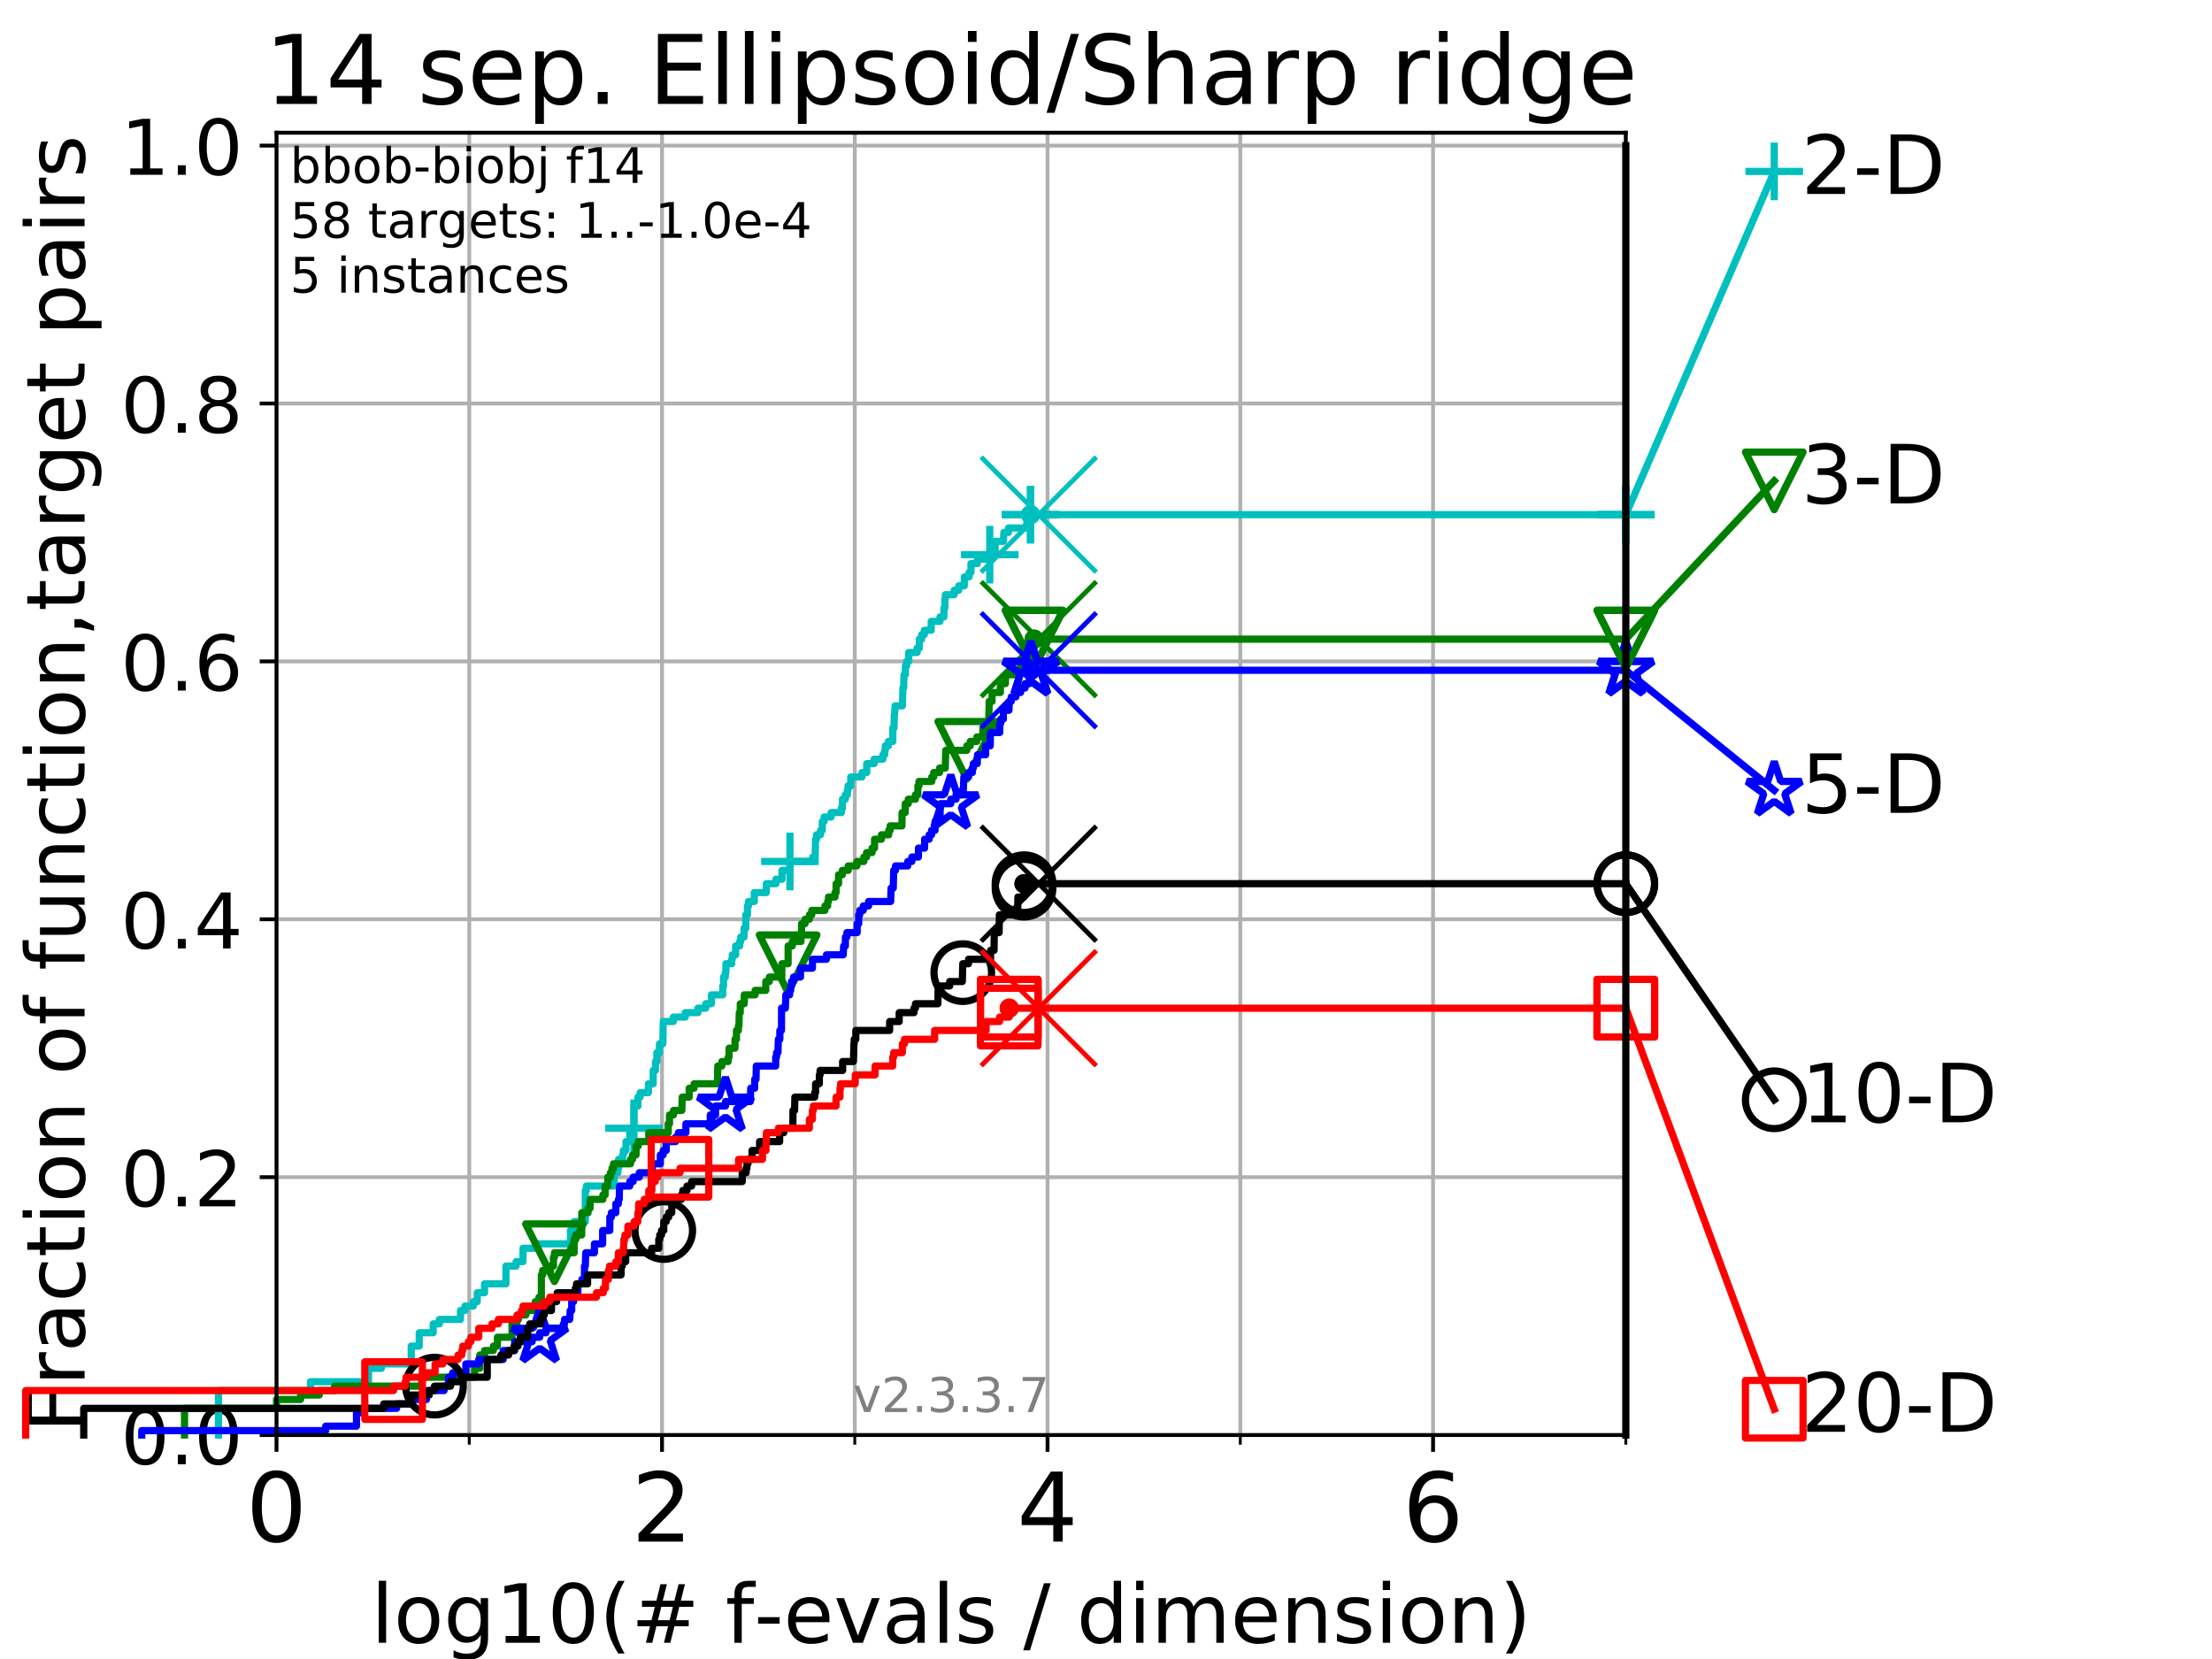 <?xml version="1.0" encoding="utf-8" standalone="no"?>
<!DOCTYPE svg PUBLIC "-//W3C//DTD SVG 1.1//EN"
  "http://www.w3.org/Graphics/SVG/1.1/DTD/svg11.dtd">
<!-- Created with matplotlib (https://matplotlib.org/) -->
<svg height="345.6pt" version="1.1" viewBox="0 0 460.8 345.6" width="460.8pt" xmlns="http://www.w3.org/2000/svg" xmlns:xlink="http://www.w3.org/1999/xlink">
 <defs>
  <style type="text/css">
*{stroke-linecap:butt;stroke-linejoin:round;}
  </style>
 </defs>
 <g id="figure_1">
  <g id="patch_1">
   <path d="M 0 345.6 
L 460.8 345.6 
L 460.8 0 
L 0 0 
z
" style="fill:#ffffff;"/>
  </g>
  <g id="axes_1">
   <g id="patch_2">
    <path d="M 57.6 298.944 
L 338.688 298.944 
L 338.688 27.648 
L 57.6 27.648 
z
" style="fill:#ffffff;"/>
   </g>
   <g id="matplotlib.axis_1">
    <g id="xtick_1">
     <g id="line2d_1">
      <path clip-path="url(#pc5fccb7291)" d="M 57.6 298.944 
L 57.6 27.648 
" style="fill:none;stroke:#b0b0b0;stroke-linecap:square;stroke-width:0.8;"/>
     </g>
     <g id="line2d_2">
      <defs>
       <path d="M 0 0 
L 0 3.5 
" id="m4ef943c9b1" style="stroke:#000000;stroke-width:0.8;"/>
      </defs>
      <g>
       <use style="stroke:#000000;stroke-width:0.8;" x="57.6" xlink:href="#m4ef943c9b1" y="298.944"/>
      </g>
     </g>
     <g id="text_1">
      <!-- 0 -->
      <defs>
       <path d="M 31.781 66.406 
Q 24.172 66.406 20.328 58.906 
Q 16.5 51.422 16.5 36.375 
Q 16.5 21.391 20.328 13.891 
Q 24.172 6.391 31.781 6.391 
Q 39.453 6.391 43.281 13.891 
Q 47.125 21.391 47.125 36.375 
Q 47.125 51.422 43.281 58.906 
Q 39.453 66.406 31.781 66.406 
z
M 31.781 74.219 
Q 44.047 74.219 50.516 64.516 
Q 56.984 54.828 56.984 36.375 
Q 56.984 17.969 50.516 8.266 
Q 44.047 -1.422 31.781 -1.422 
Q 19.531 -1.422 13.062 8.266 
Q 6.594 17.969 6.594 36.375 
Q 6.594 54.828 13.062 64.516 
Q 19.531 74.219 31.781 74.219 
z
" id="DejaVuSans-48"/>
      </defs>
      <g transform="translate(51.237 321.141)scale(0.2 -0.2)">
       <use xlink:href="#DejaVuSans-48"/>
      </g>
     </g>
    </g>
    <g id="xtick_2">
     <g id="line2d_3">
      <path clip-path="url(#pc5fccb7291)" d="M 137.911 298.944 
L 137.911 27.648 
" style="fill:none;stroke:#b0b0b0;stroke-linecap:square;stroke-width:0.8;"/>
     </g>
     <g id="line2d_4">
      <g>
       <use style="stroke:#000000;stroke-width:0.8;" x="137.911" xlink:href="#m4ef943c9b1" y="298.944"/>
      </g>
     </g>
     <g id="text_2">
      <!-- 2 -->
      <defs>
       <path d="M 19.188 8.297 
L 53.609 8.297 
L 53.609 0 
L 7.328 0 
L 7.328 8.297 
Q 12.938 14.109 22.625 23.891 
Q 32.328 33.688 34.812 36.531 
Q 39.547 41.844 41.422 45.531 
Q 43.312 49.219 43.312 52.781 
Q 43.312 58.594 39.234 62.25 
Q 35.156 65.922 28.609 65.922 
Q 23.969 65.922 18.812 64.312 
Q 13.672 62.703 7.812 59.422 
L 7.812 69.391 
Q 13.766 71.781 18.938 73 
Q 24.125 74.219 28.422 74.219 
Q 39.75 74.219 46.484 68.547 
Q 53.219 62.891 53.219 53.422 
Q 53.219 48.922 51.531 44.891 
Q 49.859 40.875 45.406 35.406 
Q 44.188 33.984 37.641 27.219 
Q 31.109 20.453 19.188 8.297 
z
" id="DejaVuSans-50"/>
      </defs>
      <g transform="translate(131.548 321.141)scale(0.2 -0.2)">
       <use xlink:href="#DejaVuSans-50"/>
      </g>
     </g>
    </g>
    <g id="xtick_3">
     <g id="line2d_5">
      <path clip-path="url(#pc5fccb7291)" d="M 218.222 298.944 
L 218.222 27.648 
" style="fill:none;stroke:#b0b0b0;stroke-linecap:square;stroke-width:0.8;"/>
     </g>
     <g id="line2d_6">
      <g>
       <use style="stroke:#000000;stroke-width:0.8;" x="218.222" xlink:href="#m4ef943c9b1" y="298.944"/>
      </g>
     </g>
     <g id="text_3">
      <!-- 4 -->
      <defs>
       <path d="M 37.797 64.312 
L 12.891 25.391 
L 37.797 25.391 
z
M 35.203 72.906 
L 47.609 72.906 
L 47.609 25.391 
L 58.016 25.391 
L 58.016 17.188 
L 47.609 17.188 
L 47.609 0 
L 37.797 0 
L 37.797 17.188 
L 4.891 17.188 
L 4.891 26.703 
z
" id="DejaVuSans-52"/>
      </defs>
      <g transform="translate(211.859 321.141)scale(0.2 -0.2)">
       <use xlink:href="#DejaVuSans-52"/>
      </g>
     </g>
    </g>
    <g id="xtick_4">
     <g id="line2d_7">
      <path clip-path="url(#pc5fccb7291)" d="M 298.533 298.944 
L 298.533 27.648 
" style="fill:none;stroke:#b0b0b0;stroke-linecap:square;stroke-width:0.8;"/>
     </g>
     <g id="line2d_8">
      <g>
       <use style="stroke:#000000;stroke-width:0.8;" x="298.533" xlink:href="#m4ef943c9b1" y="298.944"/>
      </g>
     </g>
     <g id="text_4">
      <!-- 6 -->
      <defs>
       <path d="M 33.016 40.375 
Q 26.375 40.375 22.484 35.828 
Q 18.609 31.297 18.609 23.391 
Q 18.609 15.531 22.484 10.953 
Q 26.375 6.391 33.016 6.391 
Q 39.656 6.391 43.531 10.953 
Q 47.406 15.531 47.406 23.391 
Q 47.406 31.297 43.531 35.828 
Q 39.656 40.375 33.016 40.375 
z
M 52.594 71.297 
L 52.594 62.312 
Q 48.875 64.062 45.094 64.984 
Q 41.312 65.922 37.594 65.922 
Q 27.828 65.922 22.672 59.328 
Q 17.531 52.734 16.797 39.406 
Q 19.672 43.656 24.016 45.922 
Q 28.375 48.188 33.594 48.188 
Q 44.578 48.188 50.953 41.516 
Q 57.328 34.859 57.328 23.391 
Q 57.328 12.156 50.688 5.359 
Q 44.047 -1.422 33.016 -1.422 
Q 20.359 -1.422 13.672 8.266 
Q 6.984 17.969 6.984 36.375 
Q 6.984 53.656 15.188 63.938 
Q 23.391 74.219 37.203 74.219 
Q 40.922 74.219 44.703 73.484 
Q 48.484 72.75 52.594 71.297 
z
" id="DejaVuSans-54"/>
      </defs>
      <g transform="translate(292.17 321.141)scale(0.2 -0.2)">
       <use xlink:href="#DejaVuSans-54"/>
      </g>
     </g>
    </g>
    <g id="xtick_5">
     <g id="line2d_9">
      <path clip-path="url(#pc5fccb7291)" d="M 97.755 298.944 
L 97.755 27.648 
" style="fill:none;stroke:#b0b0b0;stroke-linecap:square;stroke-width:0.8;"/>
     </g>
     <g id="line2d_10">
      <defs>
       <path d="M 0 0 
L 0 2 
" id="m6b621869b1" style="stroke:#000000;stroke-width:0.6;"/>
      </defs>
      <g>
       <use style="stroke:#000000;stroke-width:0.6;" x="97.755" xlink:href="#m6b621869b1" y="298.944"/>
      </g>
     </g>
    </g>
    <g id="xtick_6">
     <g id="line2d_11">
      <path clip-path="url(#pc5fccb7291)" d="M 178.066 298.944 
L 178.066 27.648 
" style="fill:none;stroke:#b0b0b0;stroke-linecap:square;stroke-width:0.8;"/>
     </g>
     <g id="line2d_12">
      <g>
       <use style="stroke:#000000;stroke-width:0.6;" x="178.066" xlink:href="#m6b621869b1" y="298.944"/>
      </g>
     </g>
    </g>
    <g id="xtick_7">
     <g id="line2d_13">
      <path clip-path="url(#pc5fccb7291)" d="M 258.377 298.944 
L 258.377 27.648 
" style="fill:none;stroke:#b0b0b0;stroke-linecap:square;stroke-width:0.8;"/>
     </g>
     <g id="line2d_14">
      <g>
       <use style="stroke:#000000;stroke-width:0.6;" x="258.377" xlink:href="#m6b621869b1" y="298.944"/>
      </g>
     </g>
    </g>
    <g id="xtick_8">
     <g id="line2d_15">
      <path clip-path="url(#pc5fccb7291)" d="M 338.688 298.944 
L 338.688 27.648 
" style="fill:none;stroke:#b0b0b0;stroke-linecap:square;stroke-width:0.8;"/>
     </g>
     <g id="line2d_16">
      <g>
       <use style="stroke:#000000;stroke-width:0.6;" x="338.688" xlink:href="#m6b621869b1" y="298.944"/>
      </g>
     </g>
    </g>
    <g id="text_5">
     <!-- log10(# f-evals / dimension) -->
     <defs>
      <path d="M 9.422 75.984 
L 18.406 75.984 
L 18.406 0 
L 9.422 0 
z
" id="DejaVuSans-108"/>
      <path d="M 30.609 48.391 
Q 23.391 48.391 19.188 42.75 
Q 14.984 37.109 14.984 27.297 
Q 14.984 17.484 19.156 11.844 
Q 23.344 6.203 30.609 6.203 
Q 37.797 6.203 41.984 11.859 
Q 46.188 17.531 46.188 27.297 
Q 46.188 37.016 41.984 42.703 
Q 37.797 48.391 30.609 48.391 
z
M 30.609 56 
Q 42.328 56 49.016 48.375 
Q 55.719 40.766 55.719 27.297 
Q 55.719 13.875 49.016 6.219 
Q 42.328 -1.422 30.609 -1.422 
Q 18.844 -1.422 12.172 6.219 
Q 5.516 13.875 5.516 27.297 
Q 5.516 40.766 12.172 48.375 
Q 18.844 56 30.609 56 
z
" id="DejaVuSans-111"/>
      <path d="M 45.406 27.984 
Q 45.406 37.75 41.375 43.109 
Q 37.359 48.484 30.078 48.484 
Q 22.859 48.484 18.828 43.109 
Q 14.797 37.75 14.797 27.984 
Q 14.797 18.266 18.828 12.891 
Q 22.859 7.516 30.078 7.516 
Q 37.359 7.516 41.375 12.891 
Q 45.406 18.266 45.406 27.984 
z
M 54.391 6.781 
Q 54.391 -7.172 48.188 -13.984 
Q 42 -20.797 29.203 -20.797 
Q 24.469 -20.797 20.266 -20.094 
Q 16.062 -19.391 12.109 -17.922 
L 12.109 -9.188 
Q 16.062 -11.328 19.922 -12.344 
Q 23.781 -13.375 27.781 -13.375 
Q 36.625 -13.375 41.016 -8.766 
Q 45.406 -4.156 45.406 5.172 
L 45.406 9.625 
Q 42.625 4.781 38.281 2.391 
Q 33.938 0 27.875 0 
Q 17.828 0 11.672 7.656 
Q 5.516 15.328 5.516 27.984 
Q 5.516 40.672 11.672 48.328 
Q 17.828 56 27.875 56 
Q 33.938 56 38.281 53.609 
Q 42.625 51.219 45.406 46.391 
L 45.406 54.688 
L 54.391 54.688 
z
" id="DejaVuSans-103"/>
      <path d="M 12.406 8.297 
L 28.516 8.297 
L 28.516 63.922 
L 10.984 60.406 
L 10.984 69.391 
L 28.422 72.906 
L 38.281 72.906 
L 38.281 8.297 
L 54.391 8.297 
L 54.391 0 
L 12.406 0 
z
" id="DejaVuSans-49"/>
      <path d="M 31 75.875 
Q 24.469 64.656 21.281 53.656 
Q 18.109 42.672 18.109 31.391 
Q 18.109 20.125 21.312 9.062 
Q 24.516 -2 31 -13.188 
L 23.188 -13.188 
Q 15.875 -1.703 12.234 9.375 
Q 8.594 20.453 8.594 31.391 
Q 8.594 42.281 12.203 53.312 
Q 15.828 64.359 23.188 75.875 
z
" id="DejaVuSans-40"/>
      <path d="M 51.125 44 
L 36.922 44 
L 32.812 27.688 
L 47.125 27.688 
z
M 43.797 71.781 
L 38.719 51.516 
L 52.984 51.516 
L 58.109 71.781 
L 65.922 71.781 
L 60.891 51.516 
L 76.125 51.516 
L 76.125 44 
L 58.984 44 
L 54.984 27.688 
L 70.516 27.688 
L 70.516 20.219 
L 53.078 20.219 
L 48 0 
L 40.188 0 
L 45.219 20.219 
L 30.906 20.219 
L 25.875 0 
L 18.016 0 
L 23.094 20.219 
L 7.719 20.219 
L 7.719 27.688 
L 24.906 27.688 
L 29 44 
L 13.281 44 
L 13.281 51.516 
L 30.906 51.516 
L 35.891 71.781 
z
" id="DejaVuSans-35"/>
      <path id="DejaVuSans-32"/>
      <path d="M 37.109 75.984 
L 37.109 68.5 
L 28.516 68.5 
Q 23.688 68.5 21.797 66.547 
Q 19.922 64.594 19.922 59.516 
L 19.922 54.688 
L 34.719 54.688 
L 34.719 47.703 
L 19.922 47.703 
L 19.922 0 
L 10.891 0 
L 10.891 47.703 
L 2.297 47.703 
L 2.297 54.688 
L 10.891 54.688 
L 10.891 58.5 
Q 10.891 67.625 15.141 71.797 
Q 19.391 75.984 28.609 75.984 
z
" id="DejaVuSans-102"/>
      <path d="M 4.891 31.391 
L 31.203 31.391 
L 31.203 23.391 
L 4.891 23.391 
z
" id="DejaVuSans-45"/>
      <path d="M 56.203 29.594 
L 56.203 25.203 
L 14.891 25.203 
Q 15.484 15.922 20.484 11.062 
Q 25.484 6.203 34.422 6.203 
Q 39.594 6.203 44.453 7.469 
Q 49.312 8.734 54.109 11.281 
L 54.109 2.781 
Q 49.266 0.734 44.188 -0.344 
Q 39.109 -1.422 33.891 -1.422 
Q 20.797 -1.422 13.156 6.188 
Q 5.516 13.812 5.516 26.812 
Q 5.516 40.234 12.766 48.109 
Q 20.016 56 32.328 56 
Q 43.359 56 49.781 48.891 
Q 56.203 41.797 56.203 29.594 
z
M 47.219 32.234 
Q 47.125 39.594 43.094 43.984 
Q 39.062 48.391 32.422 48.391 
Q 24.906 48.391 20.391 44.141 
Q 15.875 39.891 15.188 32.172 
z
" id="DejaVuSans-101"/>
      <path d="M 2.984 54.688 
L 12.5 54.688 
L 29.594 8.797 
L 46.688 54.688 
L 56.203 54.688 
L 35.688 0 
L 23.484 0 
z
" id="DejaVuSans-118"/>
      <path d="M 34.281 27.484 
Q 23.391 27.484 19.188 25 
Q 14.984 22.516 14.984 16.5 
Q 14.984 11.719 18.141 8.906 
Q 21.297 6.109 26.703 6.109 
Q 34.188 6.109 38.703 11.406 
Q 43.219 16.703 43.219 25.484 
L 43.219 27.484 
z
M 52.203 31.203 
L 52.203 0 
L 43.219 0 
L 43.219 8.297 
Q 40.141 3.328 35.547 0.953 
Q 30.953 -1.422 24.312 -1.422 
Q 15.922 -1.422 10.953 3.297 
Q 6 8.016 6 15.922 
Q 6 25.141 12.172 29.828 
Q 18.359 34.516 30.609 34.516 
L 43.219 34.516 
L 43.219 35.406 
Q 43.219 41.609 39.141 45 
Q 35.062 48.391 27.688 48.391 
Q 23 48.391 18.547 47.266 
Q 14.109 46.141 10.016 43.891 
L 10.016 52.203 
Q 14.938 54.109 19.578 55.047 
Q 24.219 56 28.609 56 
Q 40.484 56 46.344 49.844 
Q 52.203 43.703 52.203 31.203 
z
" id="DejaVuSans-97"/>
      <path d="M 44.281 53.078 
L 44.281 44.578 
Q 40.484 46.531 36.375 47.5 
Q 32.281 48.484 27.875 48.484 
Q 21.188 48.484 17.844 46.438 
Q 14.5 44.391 14.5 40.281 
Q 14.5 37.156 16.891 35.375 
Q 19.281 33.594 26.516 31.984 
L 29.594 31.297 
Q 39.156 29.25 43.188 25.516 
Q 47.219 21.781 47.219 15.094 
Q 47.219 7.469 41.188 3.016 
Q 35.156 -1.422 24.609 -1.422 
Q 20.219 -1.422 15.453 -0.562 
Q 10.688 0.297 5.422 2 
L 5.422 11.281 
Q 10.406 8.688 15.234 7.391 
Q 20.062 6.109 24.812 6.109 
Q 31.156 6.109 34.562 8.281 
Q 37.984 10.453 37.984 14.406 
Q 37.984 18.062 35.516 20.016 
Q 33.062 21.969 24.703 23.781 
L 21.578 24.516 
Q 13.234 26.266 9.516 29.906 
Q 5.812 33.547 5.812 39.891 
Q 5.812 47.609 11.281 51.797 
Q 16.75 56 26.812 56 
Q 31.781 56 36.172 55.266 
Q 40.578 54.547 44.281 53.078 
z
" id="DejaVuSans-115"/>
      <path d="M 25.391 72.906 
L 33.688 72.906 
L 8.297 -9.281 
L 0 -9.281 
z
" id="DejaVuSans-47"/>
      <path d="M 45.406 46.391 
L 45.406 75.984 
L 54.391 75.984 
L 54.391 0 
L 45.406 0 
L 45.406 8.203 
Q 42.578 3.328 38.25 0.953 
Q 33.938 -1.422 27.875 -1.422 
Q 17.969 -1.422 11.734 6.484 
Q 5.516 14.406 5.516 27.297 
Q 5.516 40.188 11.734 48.094 
Q 17.969 56 27.875 56 
Q 33.938 56 38.25 53.625 
Q 42.578 51.266 45.406 46.391 
z
M 14.797 27.297 
Q 14.797 17.391 18.875 11.75 
Q 22.953 6.109 30.078 6.109 
Q 37.203 6.109 41.297 11.75 
Q 45.406 17.391 45.406 27.297 
Q 45.406 37.203 41.297 42.844 
Q 37.203 48.484 30.078 48.484 
Q 22.953 48.484 18.875 42.844 
Q 14.797 37.203 14.797 27.297 
z
" id="DejaVuSans-100"/>
      <path d="M 9.422 54.688 
L 18.406 54.688 
L 18.406 0 
L 9.422 0 
z
M 9.422 75.984 
L 18.406 75.984 
L 18.406 64.594 
L 9.422 64.594 
z
" id="DejaVuSans-105"/>
      <path d="M 52 44.188 
Q 55.375 50.25 60.062 53.125 
Q 64.75 56 71.094 56 
Q 79.641 56 84.281 50.016 
Q 88.922 44.047 88.922 33.016 
L 88.922 0 
L 79.891 0 
L 79.891 32.719 
Q 79.891 40.578 77.094 44.375 
Q 74.312 48.188 68.609 48.188 
Q 61.625 48.188 57.562 43.547 
Q 53.516 38.922 53.516 30.906 
L 53.516 0 
L 44.484 0 
L 44.484 32.719 
Q 44.484 40.625 41.703 44.406 
Q 38.922 48.188 33.109 48.188 
Q 26.219 48.188 22.156 43.531 
Q 18.109 38.875 18.109 30.906 
L 18.109 0 
L 9.078 0 
L 9.078 54.688 
L 18.109 54.688 
L 18.109 46.188 
Q 21.188 51.219 25.484 53.609 
Q 29.781 56 35.688 56 
Q 41.656 56 45.828 52.969 
Q 50 49.953 52 44.188 
z
" id="DejaVuSans-109"/>
      <path d="M 54.891 33.016 
L 54.891 0 
L 45.906 0 
L 45.906 32.719 
Q 45.906 40.484 42.875 44.328 
Q 39.844 48.188 33.797 48.188 
Q 26.516 48.188 22.312 43.547 
Q 18.109 38.922 18.109 30.906 
L 18.109 0 
L 9.078 0 
L 9.078 54.688 
L 18.109 54.688 
L 18.109 46.188 
Q 21.344 51.125 25.703 53.562 
Q 30.078 56 35.797 56 
Q 45.219 56 50.047 50.172 
Q 54.891 44.344 54.891 33.016 
z
" id="DejaVuSans-110"/>
      <path d="M 8.016 75.875 
L 15.828 75.875 
Q 23.141 64.359 26.781 53.312 
Q 30.422 42.281 30.422 31.391 
Q 30.422 20.453 26.781 9.375 
Q 23.141 -1.703 15.828 -13.188 
L 8.016 -13.188 
Q 14.5 -2 17.703 9.062 
Q 20.906 20.125 20.906 31.391 
Q 20.906 42.672 17.703 53.656 
Q 14.5 64.656 8.016 75.875 
z
" id="DejaVuSans-41"/>
     </defs>
     <g transform="translate(77.303 342.218)scale(0.17 -0.17)">
      <use xlink:href="#DejaVuSans-108"/>
      <use x="27.783" xlink:href="#DejaVuSans-111"/>
      <use x="88.965" xlink:href="#DejaVuSans-103"/>
      <use x="152.441" xlink:href="#DejaVuSans-49"/>
      <use x="216.064" xlink:href="#DejaVuSans-48"/>
      <use x="279.688" xlink:href="#DejaVuSans-40"/>
      <use x="318.701" xlink:href="#DejaVuSans-35"/>
      <use x="402.49" xlink:href="#DejaVuSans-32"/>
      <use x="434.277" xlink:href="#DejaVuSans-102"/>
      <use x="469.404" xlink:href="#DejaVuSans-45"/>
      <use x="505.488" xlink:href="#DejaVuSans-101"/>
      <use x="567.012" xlink:href="#DejaVuSans-118"/>
      <use x="626.191" xlink:href="#DejaVuSans-97"/>
      <use x="687.471" xlink:href="#DejaVuSans-108"/>
      <use x="715.254" xlink:href="#DejaVuSans-115"/>
      <use x="767.354" xlink:href="#DejaVuSans-32"/>
      <use x="799.141" xlink:href="#DejaVuSans-47"/>
      <use x="832.832" xlink:href="#DejaVuSans-32"/>
      <use x="864.619" xlink:href="#DejaVuSans-100"/>
      <use x="928.096" xlink:href="#DejaVuSans-105"/>
      <use x="955.879" xlink:href="#DejaVuSans-109"/>
      <use x="1053.291" xlink:href="#DejaVuSans-101"/>
      <use x="1114.814" xlink:href="#DejaVuSans-110"/>
      <use x="1178.193" xlink:href="#DejaVuSans-115"/>
      <use x="1230.293" xlink:href="#DejaVuSans-105"/>
      <use x="1258.076" xlink:href="#DejaVuSans-111"/>
      <use x="1319.258" xlink:href="#DejaVuSans-110"/>
      <use x="1382.637" xlink:href="#DejaVuSans-41"/>
     </g>
    </g>
   </g>
   <g id="matplotlib.axis_2">
    <g id="ytick_1">
     <g id="line2d_17">
      <path clip-path="url(#pc5fccb7291)" d="M 57.6 298.944 
L 338.688 298.944 
" style="fill:none;stroke:#b0b0b0;stroke-linecap:square;stroke-width:0.8;"/>
     </g>
     <g id="line2d_18">
      <defs>
       <path d="M 0 0 
L -3.5 0 
" id="mbb8817b04a" style="stroke:#000000;stroke-width:0.8;"/>
      </defs>
      <g>
       <use style="stroke:#000000;stroke-width:0.8;" x="57.6" xlink:href="#mbb8817b04a" y="298.944"/>
      </g>
     </g>
     <g id="text_6">
      <!-- 0.0 -->
      <defs>
       <path d="M 10.688 12.406 
L 21 12.406 
L 21 0 
L 10.688 0 
z
" id="DejaVuSans-46"/>
      </defs>
      <g transform="translate(25.155 305.023)scale(0.16 -0.16)">
       <use xlink:href="#DejaVuSans-48"/>
       <use x="63.623" xlink:href="#DejaVuSans-46"/>
       <use x="95.41" xlink:href="#DejaVuSans-48"/>
      </g>
     </g>
    </g>
    <g id="ytick_2">
     <g id="line2d_19">
      <path clip-path="url(#pc5fccb7291)" d="M 57.6 245.222 
L 338.688 245.222 
" style="fill:none;stroke:#b0b0b0;stroke-linecap:square;stroke-width:0.8;"/>
     </g>
     <g id="line2d_20">
      <g>
       <use style="stroke:#000000;stroke-width:0.8;" x="57.6" xlink:href="#mbb8817b04a" y="245.222"/>
      </g>
     </g>
     <g id="text_7">
      <!-- 0.2 -->
      <g transform="translate(25.155 251.301)scale(0.16 -0.16)">
       <use xlink:href="#DejaVuSans-48"/>
       <use x="63.623" xlink:href="#DejaVuSans-46"/>
       <use x="95.41" xlink:href="#DejaVuSans-50"/>
      </g>
     </g>
    </g>
    <g id="ytick_3">
     <g id="line2d_21">
      <path clip-path="url(#pc5fccb7291)" d="M 57.6 191.5 
L 338.688 191.5 
" style="fill:none;stroke:#b0b0b0;stroke-linecap:square;stroke-width:0.8;"/>
     </g>
     <g id="line2d_22">
      <g>
       <use style="stroke:#000000;stroke-width:0.8;" x="57.6" xlink:href="#mbb8817b04a" y="191.5"/>
      </g>
     </g>
     <g id="text_8">
      <!-- 0.4 -->
      <g transform="translate(25.155 197.579)scale(0.16 -0.16)">
       <use xlink:href="#DejaVuSans-48"/>
       <use x="63.623" xlink:href="#DejaVuSans-46"/>
       <use x="95.41" xlink:href="#DejaVuSans-52"/>
      </g>
     </g>
    </g>
    <g id="ytick_4">
     <g id="line2d_23">
      <path clip-path="url(#pc5fccb7291)" d="M 57.6 137.778 
L 338.688 137.778 
" style="fill:none;stroke:#b0b0b0;stroke-linecap:square;stroke-width:0.8;"/>
     </g>
     <g id="line2d_24">
      <g>
       <use style="stroke:#000000;stroke-width:0.8;" x="57.6" xlink:href="#mbb8817b04a" y="137.778"/>
      </g>
     </g>
     <g id="text_9">
      <!-- 0.6 -->
      <g transform="translate(25.155 143.857)scale(0.16 -0.16)">
       <use xlink:href="#DejaVuSans-48"/>
       <use x="63.623" xlink:href="#DejaVuSans-46"/>
       <use x="95.41" xlink:href="#DejaVuSans-54"/>
      </g>
     </g>
    </g>
    <g id="ytick_5">
     <g id="line2d_25">
      <path clip-path="url(#pc5fccb7291)" d="M 57.6 84.056 
L 338.688 84.056 
" style="fill:none;stroke:#b0b0b0;stroke-linecap:square;stroke-width:0.8;"/>
     </g>
     <g id="line2d_26">
      <g>
       <use style="stroke:#000000;stroke-width:0.8;" x="57.6" xlink:href="#mbb8817b04a" y="84.056"/>
      </g>
     </g>
     <g id="text_10">
      <!-- 0.8 -->
      <defs>
       <path d="M 31.781 34.625 
Q 24.75 34.625 20.719 30.859 
Q 16.703 27.094 16.703 20.516 
Q 16.703 13.922 20.719 10.156 
Q 24.75 6.391 31.781 6.391 
Q 38.812 6.391 42.859 10.172 
Q 46.922 13.969 46.922 20.516 
Q 46.922 27.094 42.891 30.859 
Q 38.875 34.625 31.781 34.625 
z
M 21.922 38.812 
Q 15.578 40.375 12.031 44.719 
Q 8.5 49.078 8.5 55.328 
Q 8.5 64.062 14.719 69.141 
Q 20.953 74.219 31.781 74.219 
Q 42.672 74.219 48.875 69.141 
Q 55.078 64.062 55.078 55.328 
Q 55.078 49.078 51.531 44.719 
Q 48 40.375 41.703 38.812 
Q 48.828 37.156 52.797 32.312 
Q 56.781 27.484 56.781 20.516 
Q 56.781 9.906 50.312 4.234 
Q 43.844 -1.422 31.781 -1.422 
Q 19.734 -1.422 13.25 4.234 
Q 6.781 9.906 6.781 20.516 
Q 6.781 27.484 10.781 32.312 
Q 14.797 37.156 21.922 38.812 
z
M 18.312 54.391 
Q 18.312 48.734 21.844 45.562 
Q 25.391 42.391 31.781 42.391 
Q 38.141 42.391 41.719 45.562 
Q 45.312 48.734 45.312 54.391 
Q 45.312 60.062 41.719 63.234 
Q 38.141 66.406 31.781 66.406 
Q 25.391 66.406 21.844 63.234 
Q 18.312 60.062 18.312 54.391 
z
" id="DejaVuSans-56"/>
      </defs>
      <g transform="translate(25.155 90.135)scale(0.16 -0.16)">
       <use xlink:href="#DejaVuSans-48"/>
       <use x="63.623" xlink:href="#DejaVuSans-46"/>
       <use x="95.41" xlink:href="#DejaVuSans-56"/>
      </g>
     </g>
    </g>
    <g id="ytick_6">
     <g id="line2d_27">
      <path clip-path="url(#pc5fccb7291)" d="M 57.6 30.334 
L 338.688 30.334 
" style="fill:none;stroke:#b0b0b0;stroke-linecap:square;stroke-width:0.8;"/>
     </g>
     <g id="line2d_28">
      <g>
       <use style="stroke:#000000;stroke-width:0.8;" x="57.6" xlink:href="#mbb8817b04a" y="30.334"/>
      </g>
     </g>
     <g id="text_11">
      <!-- 1.0 -->
      <g transform="translate(25.155 36.413)scale(0.16 -0.16)">
       <use xlink:href="#DejaVuSans-49"/>
       <use x="63.623" xlink:href="#DejaVuSans-46"/>
       <use x="95.41" xlink:href="#DejaVuSans-48"/>
      </g>
     </g>
    </g>
    <g id="text_12">
     <!-- Fraction of function,target pairs -->
     <defs>
      <path d="M 9.812 72.906 
L 51.703 72.906 
L 51.703 64.594 
L 19.672 64.594 
L 19.672 43.109 
L 48.578 43.109 
L 48.578 34.812 
L 19.672 34.812 
L 19.672 0 
L 9.812 0 
z
" id="DejaVuSans-70"/>
      <path d="M 41.109 46.297 
Q 39.594 47.172 37.812 47.578 
Q 36.031 48 33.891 48 
Q 26.266 48 22.188 43.047 
Q 18.109 38.094 18.109 28.812 
L 18.109 0 
L 9.078 0 
L 9.078 54.688 
L 18.109 54.688 
L 18.109 46.188 
Q 20.953 51.172 25.484 53.578 
Q 30.031 56 36.531 56 
Q 37.453 56 38.578 55.875 
Q 39.703 55.766 41.062 55.516 
z
" id="DejaVuSans-114"/>
      <path d="M 48.781 52.594 
L 48.781 44.188 
Q 44.969 46.297 41.141 47.344 
Q 37.312 48.391 33.406 48.391 
Q 24.656 48.391 19.812 42.844 
Q 14.984 37.312 14.984 27.297 
Q 14.984 17.281 19.812 11.734 
Q 24.656 6.203 33.406 6.203 
Q 37.312 6.203 41.141 7.25 
Q 44.969 8.297 48.781 10.406 
L 48.781 2.094 
Q 45.016 0.344 40.984 -0.531 
Q 36.969 -1.422 32.422 -1.422 
Q 20.062 -1.422 12.781 6.344 
Q 5.516 14.109 5.516 27.297 
Q 5.516 40.672 12.859 48.328 
Q 20.219 56 33.016 56 
Q 37.156 56 41.109 55.141 
Q 45.062 54.297 48.781 52.594 
z
" id="DejaVuSans-99"/>
      <path d="M 18.312 70.219 
L 18.312 54.688 
L 36.812 54.688 
L 36.812 47.703 
L 18.312 47.703 
L 18.312 18.016 
Q 18.312 11.328 20.141 9.422 
Q 21.969 7.516 27.594 7.516 
L 36.812 7.516 
L 36.812 0 
L 27.594 0 
Q 17.188 0 13.234 3.875 
Q 9.281 7.766 9.281 18.016 
L 9.281 47.703 
L 2.688 47.703 
L 2.688 54.688 
L 9.281 54.688 
L 9.281 70.219 
z
" id="DejaVuSans-116"/>
      <path d="M 8.5 21.578 
L 8.5 54.688 
L 17.484 54.688 
L 17.484 21.922 
Q 17.484 14.156 20.5 10.266 
Q 23.531 6.391 29.594 6.391 
Q 36.859 6.391 41.078 11.031 
Q 45.312 15.672 45.312 23.688 
L 45.312 54.688 
L 54.297 54.688 
L 54.297 0 
L 45.312 0 
L 45.312 8.406 
Q 42.047 3.422 37.719 1 
Q 33.406 -1.422 27.688 -1.422 
Q 18.266 -1.422 13.375 4.438 
Q 8.5 10.297 8.5 21.578 
z
M 31.109 56 
z
" id="DejaVuSans-117"/>
      <path d="M 11.719 12.406 
L 22.016 12.406 
L 22.016 4 
L 14.016 -11.625 
L 7.719 -11.625 
L 11.719 4 
z
" id="DejaVuSans-44"/>
      <path d="M 18.109 8.203 
L 18.109 -20.797 
L 9.078 -20.797 
L 9.078 54.688 
L 18.109 54.688 
L 18.109 46.391 
Q 20.953 51.266 25.266 53.625 
Q 29.594 56 35.594 56 
Q 45.562 56 51.781 48.094 
Q 58.016 40.188 58.016 27.297 
Q 58.016 14.406 51.781 6.484 
Q 45.562 -1.422 35.594 -1.422 
Q 29.594 -1.422 25.266 0.953 
Q 20.953 3.328 18.109 8.203 
z
M 48.688 27.297 
Q 48.688 37.203 44.609 42.844 
Q 40.531 48.484 33.406 48.484 
Q 26.266 48.484 22.188 42.844 
Q 18.109 37.203 18.109 27.297 
Q 18.109 17.391 22.188 11.75 
Q 26.266 6.109 33.406 6.109 
Q 40.531 6.109 44.609 11.75 
Q 48.688 17.391 48.688 27.297 
z
" id="DejaVuSans-112"/>
     </defs>
     <g transform="translate(17.62 298.435)rotate(-90)scale(0.17 -0.17)">
      <use xlink:href="#DejaVuSans-70"/>
      <use x="57.41" xlink:href="#DejaVuSans-114"/>
      <use x="98.523" xlink:href="#DejaVuSans-97"/>
      <use x="159.803" xlink:href="#DejaVuSans-99"/>
      <use x="214.783" xlink:href="#DejaVuSans-116"/>
      <use x="253.992" xlink:href="#DejaVuSans-105"/>
      <use x="281.775" xlink:href="#DejaVuSans-111"/>
      <use x="342.957" xlink:href="#DejaVuSans-110"/>
      <use x="406.336" xlink:href="#DejaVuSans-32"/>
      <use x="438.123" xlink:href="#DejaVuSans-111"/>
      <use x="499.305" xlink:href="#DejaVuSans-102"/>
      <use x="534.51" xlink:href="#DejaVuSans-32"/>
      <use x="566.297" xlink:href="#DejaVuSans-102"/>
      <use x="601.502" xlink:href="#DejaVuSans-117"/>
      <use x="664.881" xlink:href="#DejaVuSans-110"/>
      <use x="728.26" xlink:href="#DejaVuSans-99"/>
      <use x="783.24" xlink:href="#DejaVuSans-116"/>
      <use x="822.449" xlink:href="#DejaVuSans-105"/>
      <use x="850.232" xlink:href="#DejaVuSans-111"/>
      <use x="911.414" xlink:href="#DejaVuSans-110"/>
      <use x="974.793" xlink:href="#DejaVuSans-44"/>
      <use x="1006.58" xlink:href="#DejaVuSans-116"/>
      <use x="1045.789" xlink:href="#DejaVuSans-97"/>
      <use x="1107.068" xlink:href="#DejaVuSans-114"/>
      <use x="1148.166" xlink:href="#DejaVuSans-103"/>
      <use x="1211.643" xlink:href="#DejaVuSans-101"/>
      <use x="1273.166" xlink:href="#DejaVuSans-116"/>
      <use x="1312.375" xlink:href="#DejaVuSans-32"/>
      <use x="1344.162" xlink:href="#DejaVuSans-112"/>
      <use x="1407.639" xlink:href="#DejaVuSans-97"/>
      <use x="1468.918" xlink:href="#DejaVuSans-105"/>
      <use x="1496.701" xlink:href="#DejaVuSans-114"/>
      <use x="1537.814" xlink:href="#DejaVuSans-115"/>
     </g>
    </g>
   </g>
   <g id="line2d_29">
    <defs>
     <path d="M 0 1.5 
C 0.398 1.5 0.779 1.342 1.061 1.061 
C 1.342 0.779 1.5 0.398 1.5 0 
C 1.5 -0.398 1.342 -0.779 1.061 -1.061 
C 0.779 -1.342 0.398 -1.5 0 -1.5 
C -0.398 -1.5 -0.779 -1.342 -1.061 -1.061 
C -1.342 -0.779 -1.5 -0.398 -1.5 0 
C -1.5 0.398 -1.342 0.779 -1.061 1.061 
C -0.779 1.342 -0.398 1.5 0 1.5 
z
" id="mc466b6721b" style="stroke:#00bfbf;"/>
    </defs>
    <g>
     <use style="fill:#00bfbf;stroke:#00bfbf;" x="214.677" xlink:href="#mc466b6721b" y="107.212"/>
     <use style="fill:#00bfbf;stroke:#00bfbf;" x="214.677" xlink:href="#mc466b6721b" y="107.212"/>
    </g>
   </g>
   <g id="line2d_30">
    <path d="M 45.512 298.944 
L 45.512 289.682 
L 64.671 289.682 
L 64.671 287.829 
L 76.759 287.829 
L 76.759 285.05 
L 79.447 285.05 
L 79.447 284.124 
L 85.667 284.124 
L 85.667 280.419 
L 87.33 280.419 
L 87.33 277.64 
L 90.243 277.64 
L 90.243 275.788 
L 91.535 275.788 
L 91.535 274.862 
L 95.918 274.862 
L 95.918 273.009 
L 96.861 273.009 
L 96.861 272.083 
L 98.606 272.083 
L 98.606 271.157 
L 99.418 271.157 
L 99.418 269.304 
L 100.935 269.304 
L 100.935 267.452 
L 105.398 267.452 
L 105.398 263.747 
L 107.515 263.747 
L 107.515 262.821 
L 108.949 262.821 
L 108.949 260.042 
L 111.506 260.042 
L 111.506 259.116 
L 118.839 259.116 
L 118.839 256.337 
L 119.603 256.337 
L 119.603 254.484 
L 121.931 254.484 
L 121.931 248.001 
L 122.148 248.001 
L 122.148 247.075 
L 127.954 247.075 
L 127.954 244.296 
L 128.709 244.296 
L 128.709 243.37 
L 128.856 243.37 
L 128.856 241.517 
L 129.714 241.517 
L 129.714 240.591 
L 129.853 240.591 
L 129.853 239.665 
L 130.398 239.665 
L 130.398 237.812 
L 131.185 237.812 
L 131.185 235.033 
L 132.06 235.033 
L 132.06 230.402 
L 132.894 230.402 
L 132.894 228.55 
L 133.353 228.55 
L 133.353 227.623 
L 135.077 227.623 
L 135.077 225.771 
L 136.073 225.771 
L 136.073 222.992 
L 136.551 222.992 
L 136.551 221.14 
L 136.832 221.14 
L 136.832 219.287 
L 137.38 219.287 
L 137.38 217.435 
L 138.084 217.435 
L 138.171 212.804 
L 140.272 212.804 
L 140.272 211.877 
L 142.753 211.877 
L 142.753 210.951 
L 145.384 210.951 
L 145.384 210.025 
L 147.01 210.025 
L 147.01 209.099 
L 148.21 209.099 
L 148.21 207.246 
L 150.557 207.246 
L 150.557 205.394 
L 150.725 205.394 
L 150.725 203.541 
L 151.097 203.541 
L 151.097 202.615 
L 151.219 202.615 
L 151.219 200.762 
L 152.436 200.762 
L 152.436 199.836 
L 152.55 199.836 
L 152.55 198.91 
L 153.251 198.91 
L 153.251 197.057 
L 154.098 197.057 
L 154.098 196.131 
L 154.304 196.131 
L 154.304 195.205 
L 155.005 195.205 
L 155.005 193.353 
L 155.361 193.353 
L 155.361 190.574 
L 155.71 190.574 
L 155.71 188.721 
L 155.929 188.721 
L 155.929 187.795 
L 157.128 187.795 
L 157.128 185.943 
L 159.633 185.943 
L 159.633 184.09 
L 161.645 184.09 
L 161.645 183.164 
L 162.917 183.164 
L 162.917 181.311 
L 164.562 181.311 
L 164.562 179.459 
L 169.317 179.459 
L 169.317 178.533 
L 169.814 178.533 
L 169.898 174.828 
L 170.092 174.828 
L 170.092 173.901 
L 170.925 173.901 
L 170.925 172.975 
L 171.302 172.975 
L 171.302 171.123 
L 171.683 171.123 
L 171.683 170.196 
L 173.142 170.196 
L 173.142 169.27 
L 175.273 169.27 
L 175.273 168.344 
L 175.497 168.344 
L 175.497 166.492 
L 176.093 166.492 
L 176.093 165.565 
L 176.527 165.565 
L 176.527 164.639 
L 176.659 164.639 
L 176.659 163.713 
L 177.227 163.713 
L 177.227 161.86 
L 179.569 161.86 
L 179.569 160.934 
L 180.557 160.934 
L 180.557 159.082 
L 182.09 159.082 
L 182.09 158.155 
L 183.915 158.155 
L 183.915 157.229 
L 184.304 157.229 
L 184.304 156.303 
L 184.419 156.303 
L 184.419 155.377 
L 185.067 155.377 
L 185.067 154.45 
L 185.988 154.45 
L 185.988 151.672 
L 186.241 151.672 
L 186.295 148.893 
L 186.355 148.893 
L 186.453 147.04 
L 187.994 147.04 
L 188.083 143.336 
L 188.244 143.336 
L 188.312 140.557 
L 188.61 140.557 
L 188.615 138.704 
L 188.875 138.704 
L 188.875 137.778 
L 189.306 137.778 
L 189.306 135.926 
L 191.059 135.926 
L 191.059 134.999 
L 191.517 134.999 
L 191.517 133.147 
L 191.994 133.147 
L 191.994 132.221 
L 192.554 132.221 
L 192.554 131.294 
L 193.99 131.294 
L 193.99 129.442 
L 195.819 129.442 
L 195.819 128.516 
L 196.637 128.516 
L 196.637 126.663 
L 196.828 126.663 
L 196.828 124.811 
L 196.941 124.811 
L 196.941 123.884 
L 198.776 123.884 
L 198.776 122.958 
L 199.723 122.958 
L 199.723 122.032 
L 200.885 122.032 
L 200.885 120.179 
L 201.879 120.179 
L 201.879 119.253 
L 202.268 119.253 
L 202.268 117.401 
L 203.601 117.401 
L 203.601 116.475 
L 206.188 116.475 
L 206.188 115.548 
L 207.153 115.548 
L 207.153 114.622 
L 207.299 114.622 
L 207.299 112.77 
L 209.032 112.77 
L 209.12 110.917 
L 210.082 110.917 
L 210.082 109.991 
L 213.859 109.991 
L 213.859 109.065 
L 214.677 109.065 
L 214.677 107.212 
L 338.688 107.212 
L 338.688 107.212 
" style="fill:none;stroke:#00bfbf;stroke-linecap:square;stroke-width:1.5;"/>
   </g>
   <g id="line2d_31">
    <defs>
     <path d="M -6 0 
L 6 0 
M 0 6 
L 0 -6 
" id="md66eacb5b6" style="stroke:#00bfbf;stroke-width:1.5;"/>
    </defs>
    <g>
     <use style="fill-opacity:0;stroke:#00bfbf;stroke-width:1.5;" x="132.06" xlink:href="#md66eacb5b6" y="235.033"/>
     <use style="fill-opacity:0;stroke:#00bfbf;stroke-width:1.5;" x="164.562" xlink:href="#md66eacb5b6" y="179.459"/>
     <use style="fill-opacity:0;stroke:#00bfbf;stroke-width:1.5;" x="206.188" xlink:href="#md66eacb5b6" y="115.548"/>
     <use style="fill-opacity:0;stroke:#00bfbf;stroke-width:1.5;" x="214.677" xlink:href="#md66eacb5b6" y="107.212"/>
     <use style="fill-opacity:0;stroke:#00bfbf;stroke-width:1.5;" x="214.677" xlink:href="#md66eacb5b6" y="107.212"/>
     <use style="fill-opacity:0;stroke:#00bfbf;stroke-width:1.5;" x="338.688" xlink:href="#md66eacb5b6" y="107.212"/>
    </g>
   </g>
   <g id="line2d_32">
    <path style="fill:none;stroke:#00bfbf;stroke-linecap:square;stroke-width:1.5;"/>
    <g/>
   </g>
   <g id="line2d_33">
    <path clip-path="url(#pc5fccb7291)" d="M 216.386 107.212 
" style="fill:none;stroke:#00bfbf;stroke-linecap:square;stroke-width:1.5;"/>
    <defs>
     <path d="M -12 12 
L 12 -12 
M -12 -12 
L 12 12 
" id="mf25fbd3f73" style="stroke:#00bfbf;"/>
    </defs>
    <g clip-path="url(#pc5fccb7291)">
     <use style="fill:#00bfbf;stroke:#00bfbf;" x="216.386" xlink:href="#mf25fbd3f73" y="107.212"/>
    </g>
   </g>
   <g id="line2d_34">
    <defs>
     <path d="M 0 1.5 
C 0.398 1.5 0.779 1.342 1.061 1.061 
C 1.342 0.779 1.5 0.398 1.5 0 
C 1.5 -0.398 1.342 -0.779 1.061 -1.061 
C 0.779 -1.342 0.398 -1.5 0 -1.5 
C -0.398 -1.5 -0.779 -1.342 -1.061 -1.061 
C -1.342 -0.779 -1.5 -0.398 -1.5 0 
C -1.5 0.398 -1.342 0.779 -1.061 1.061 
C -0.779 1.342 -0.398 1.5 0 1.5 
z
" id="ma0d96adc61" style="stroke:#008000;"/>
    </defs>
    <g>
     <use style="fill:#008000;stroke:#008000;" x="215.431" xlink:href="#ma0d96adc61" y="133.147"/>
     <use style="fill:#008000;stroke:#008000;" x="215.431" xlink:href="#ma0d96adc61" y="133.147"/>
    </g>
   </g>
   <g id="line2d_35">
    <path d="M 38.441 298.944 
L 38.441 293.387 
L 57.6 293.387 
L 57.6 291.534 
L 62.617 291.534 
L 62.617 290.608 
L 66.508 290.608 
L 66.508 289.682 
L 69.688 289.682 
L 69.688 288.755 
L 87.85 288.755 
L 87.85 286.903 
L 98.881 286.903 
L 98.881 285.05 
L 99.938 285.05 
L 99.938 282.272 
L 100.935 282.272 
L 100.935 281.345 
L 102.772 281.345 
L 102.772 280.419 
L 103.623 280.419 
L 103.623 278.567 
L 106.664 278.567 
L 106.664 275.788 
L 107.68 275.788 
L 107.68 274.862 
L 108.006 274.862 
L 108.006 273.935 
L 109.55 273.935 
L 109.55 273.009 
L 110.969 273.009 
L 110.969 272.083 
L 111.506 272.083 
L 111.506 271.157 
L 112.281 271.157 
L 112.281 270.231 
L 112.779 270.231 
L 112.779 265.599 
L 113.023 265.599 
L 113.023 264.673 
L 114.641 264.673 
L 114.641 263.747 
L 115.291 263.747 
L 115.291 261.894 
L 115.502 261.894 
L 115.502 260.968 
L 119.603 260.968 
L 119.603 258.189 
L 119.932 258.189 
L 119.932 257.263 
L 121.189 257.263 
L 121.189 252.632 
L 122.503 252.632 
L 122.503 251.706 
L 122.92 251.706 
L 122.92 249.853 
L 125.589 249.853 
L 125.589 248.927 
L 126.054 248.927 
L 126.054 247.075 
L 126.618 247.075 
L 126.618 245.222 
L 127.165 245.222 
L 127.165 244.296 
L 127.485 244.296 
L 127.485 243.37 
L 127.799 243.37 
L 127.799 242.443 
L 131.355 242.443 
L 131.355 241.517 
L 131.774 241.517 
L 131.774 240.591 
L 132.502 240.591 
L 132.502 238.738 
L 132.971 238.738 
L 132.971 237.812 
L 135.145 237.812 
L 135.145 235.96 
L 139.199 235.96 
L 139.199 234.107 
L 139.467 234.107 
L 139.467 232.255 
L 140.298 232.255 
L 140.298 231.328 
L 142.033 231.328 
L 142.125 228.55 
L 143.57 228.55 
L 143.57 226.697 
L 144.59 226.697 
L 144.59 225.771 
L 149.438 225.771 
L 149.527 222.066 
L 150.373 222.066 
L 150.373 221.14 
L 151.687 221.14 
L 151.687 220.214 
L 151.871 220.214 
L 151.871 218.361 
L 153.106 218.361 
L 153.106 216.509 
L 153.419 216.509 
L 153.419 214.656 
L 153.82 214.656 
L 153.82 213.73 
L 153.937 213.73 
L 154.006 210.951 
L 154.213 210.951 
L 154.213 209.099 
L 155.038 209.099 
L 155.038 207.246 
L 157.301 207.246 
L 157.301 206.32 
L 159.524 206.32 
L 159.524 204.467 
L 160.266 204.467 
L 160.266 203.541 
L 162.868 203.541 
L 162.882 200.762 
L 164.18 200.762 
L 164.18 197.057 
L 165.047 197.057 
L 165.047 196.131 
L 166.862 196.131 
L 166.862 194.279 
L 166.983 194.279 
L 166.983 192.426 
L 167.704 192.426 
L 167.704 191.5 
L 168.617 191.5 
L 168.617 190.574 
L 169.1 190.574 
L 169.1 189.648 
L 171.854 189.648 
L 171.854 188.721 
L 172.418 188.721 
L 172.418 187.795 
L 172.586 187.795 
L 172.586 186.869 
L 173.941 186.869 
L 173.941 185.943 
L 174.175 185.943 
L 174.175 184.09 
L 174.683 184.09 
L 174.683 182.238 
L 175.47 182.238 
L 175.47 181.311 
L 176.707 181.311 
L 176.707 180.385 
L 178.514 180.385 
L 178.514 179.459 
L 179.959 179.459 
L 179.959 178.533 
L 180.524 178.533 
L 180.524 177.606 
L 181.672 177.606 
L 181.672 176.68 
L 182.184 176.68 
L 182.184 174.828 
L 183.616 174.828 
L 183.616 173.901 
L 185.141 173.901 
L 185.141 172.975 
L 185.429 172.975 
L 185.429 172.049 
L 187.892 172.049 
L 187.918 169.27 
L 188.58 169.27 
L 188.58 167.418 
L 189.205 167.418 
L 189.205 166.492 
L 190.704 166.492 
L 190.704 165.565 
L 191.214 165.565 
L 191.214 163.713 
L 191.437 163.713 
L 191.437 162.787 
L 194.106 162.787 
L 194.106 161.86 
L 194.511 161.86 
L 194.511 160.934 
L 195.727 160.934 
L 195.727 160.008 
L 196.912 160.008 
L 197.021 156.303 
L 201.401 156.303 
L 201.401 155.377 
L 202.118 155.377 
L 202.118 154.45 
L 203.502 154.45 
L 203.502 153.524 
L 204.74 153.524 
L 204.74 151.672 
L 205.921 151.672 
L 206.026 147.967 
L 206.038 147.967 
L 206.058 146.114 
L 206.665 146.114 
L 206.665 144.262 
L 208.402 144.262 
L 208.402 142.409 
L 209.448 142.409 
L 209.494 140.557 
L 211.892 140.557 
L 211.892 139.631 
L 212.594 139.631 
L 212.594 138.704 
L 213.457 138.704 
L 213.457 137.778 
L 213.688 137.778 
L 213.688 136.852 
L 214.476 136.852 
L 214.476 134.999 
L 215.431 134.999 
L 215.431 133.147 
L 338.688 133.147 
L 338.688 133.147 
" style="fill:none;stroke:#008000;stroke-linecap:square;stroke-width:1.5;"/>
   </g>
   <g id="line2d_36">
    <defs>
     <path d="M -0 6 
L 6 -6 
L -6 -6 
z
" id="m4a8bf18e01" style="stroke:#008000;stroke-linejoin:miter;stroke-width:1.5;"/>
    </defs>
    <g>
     <use style="fill-opacity:0;stroke:#008000;stroke-linejoin:miter;stroke-width:1.5;" x="115.502" xlink:href="#m4a8bf18e01" y="260.968"/>
     <use style="fill-opacity:0;stroke:#008000;stroke-linejoin:miter;stroke-width:1.5;" x="164.18" xlink:href="#m4a8bf18e01" y="200.762"/>
     <use style="fill-opacity:0;stroke:#008000;stroke-linejoin:miter;stroke-width:1.5;" x="201.401" xlink:href="#m4a8bf18e01" y="156.303"/>
     <use style="fill-opacity:0;stroke:#008000;stroke-linejoin:miter;stroke-width:1.5;" x="215.431" xlink:href="#m4a8bf18e01" y="133.147"/>
     <use style="fill-opacity:0;stroke:#008000;stroke-linejoin:miter;stroke-width:1.5;" x="215.431" xlink:href="#m4a8bf18e01" y="133.147"/>
     <use style="fill-opacity:0;stroke:#008000;stroke-linejoin:miter;stroke-width:1.5;" x="338.688" xlink:href="#m4a8bf18e01" y="133.147"/>
    </g>
   </g>
   <g id="line2d_37">
    <path style="fill:none;stroke:#008000;stroke-linecap:square;stroke-width:1.5;"/>
    <g/>
   </g>
   <g id="line2d_38">
    <path clip-path="url(#pc5fccb7291)" d="M 216.389 133.147 
" style="fill:none;stroke:#008000;stroke-linecap:square;stroke-width:1.5;"/>
    <defs>
     <path d="M -12 12 
L 12 -12 
M -12 -12 
L 12 12 
" id="m17798afe62" style="stroke:#008000;"/>
    </defs>
    <g clip-path="url(#pc5fccb7291)">
     <use style="fill:#008000;stroke:#008000;" x="216.389" xlink:href="#m17798afe62" y="133.147"/>
    </g>
   </g>
   <g id="line2d_39">
    <defs>
     <path d="M 0 1.5 
C 0.398 1.5 0.779 1.342 1.061 1.061 
C 1.342 0.779 1.5 0.398 1.5 0 
C 1.5 -0.398 1.342 -0.779 1.061 -1.061 
C 0.779 -1.342 0.398 -1.5 0 -1.5 
C -0.398 -1.5 -0.779 -1.342 -1.061 -1.061 
C -1.342 -0.779 -1.5 -0.398 -1.5 0 
C -1.5 0.398 -1.342 0.779 -1.061 1.061 
C -0.779 1.342 -0.398 1.5 0 1.5 
z
" id="m6b8f2f1c76" style="stroke:#0000ff;"/>
    </defs>
    <g>
     <use style="fill:#0000ff;stroke:#0000ff;" x="214.75" xlink:href="#m6b8f2f1c76" y="139.631"/>
     <use style="fill:#0000ff;stroke:#0000ff;" x="214.75" xlink:href="#m6b8f2f1c76" y="139.631"/>
    </g>
   </g>
   <g id="line2d_40">
    <path d="M 29.533 298.944 
L 29.533 298.018 
L 67.851 298.018 
L 67.851 297.092 
L 74.263 297.092 
L 74.263 294.313 
L 75.556 294.313 
L 75.556 293.387 
L 82.627 293.387 
L 82.627 292.46 
L 85.667 292.46 
L 85.667 291.534 
L 88.847 291.534 
L 88.847 289.682 
L 92.504 289.682 
L 92.504 288.755 
L 93.422 288.755 
L 93.422 286.903 
L 94.295 286.903 
L 94.295 285.977 
L 97.044 285.977 
L 97.044 284.124 
L 99.732 284.124 
L 99.732 283.198 
L 104.826 283.198 
L 104.826 281.345 
L 107.213 281.345 
L 107.213 279.493 
L 110.86 279.493 
L 110.86 278.567 
L 112.432 278.567 
L 112.432 277.64 
L 113.735 277.64 
L 113.735 276.714 
L 117.373 276.714 
L 117.373 275.788 
L 117.598 275.788 
L 117.598 274.862 
L 118.682 274.862 
L 118.787 273.009 
L 119.097 273.009 
L 119.097 271.157 
L 119.503 271.157 
L 119.503 270.231 
L 119.702 270.231 
L 119.702 269.304 
L 120.382 269.304 
L 120.382 267.452 
L 121.219 267.452 
L 121.219 266.526 
L 121.756 266.526 
L 121.756 263.747 
L 121.931 263.747 
L 122.018 260.968 
L 123.83 260.968 
L 123.83 259.116 
L 125.542 259.116 
L 125.542 256.337 
L 127.035 256.337 
L 127.035 253.558 
L 127.358 253.558 
L 127.358 252.632 
L 128.291 252.632 
L 128.291 250.779 
L 128.827 250.779 
L 128.827 249.853 
L 129.002 249.853 
L 129.06 247.075 
L 131.185 247.075 
L 131.185 246.148 
L 131.889 246.148 
L 131.889 245.222 
L 133.171 245.222 
L 133.171 244.296 
L 135.879 244.296 
L 135.879 242.443 
L 137.559 242.443 
L 137.559 240.591 
L 138.153 240.591 
L 138.153 239.665 
L 138.795 239.665 
L 138.795 237.812 
L 140.738 237.812 
L 140.738 236.886 
L 141.321 236.886 
L 141.321 235.96 
L 142.884 235.96 
L 142.884 234.107 
L 147.967 234.107 
L 147.967 232.255 
L 149.068 232.255 
L 149.068 230.402 
L 151.13 230.402 
L 151.13 229.476 
L 156.309 229.476 
L 156.394 226.697 
L 157.209 226.697 
L 157.209 224.845 
L 157.495 224.845 
L 157.551 222.066 
L 161.592 222.066 
L 161.592 220.214 
L 161.77 220.214 
L 161.77 219.287 
L 162.061 219.287 
L 162.148 216.509 
L 162.458 216.509 
L 162.458 214.656 
L 162.796 214.656 
L 162.813 210.025 
L 163.606 210.025 
L 163.709 207.246 
L 164.501 207.246 
L 164.501 206.32 
L 164.713 206.32 
L 164.713 205.394 
L 164.877 205.394 
L 164.877 204.467 
L 165.295 204.467 
L 165.295 203.541 
L 166.756 203.541 
L 166.756 201.689 
L 169.245 201.689 
L 169.245 199.836 
L 172.162 199.836 
L 172.162 198.91 
L 175.654 198.91 
L 175.754 197.057 
L 176.112 197.057 
L 176.112 195.205 
L 176.425 195.205 
L 176.425 194.279 
L 178.565 194.279 
L 178.565 192.426 
L 178.881 192.426 
L 178.881 190.574 
L 179.099 190.574 
L 179.099 189.648 
L 179.839 189.648 
L 179.839 188.721 
L 180.941 188.721 
L 180.941 187.795 
L 185.544 187.795 
L 185.623 185.016 
L 186.085 185.016 
L 186.175 181.311 
L 186.544 181.311 
L 186.544 180.385 
L 189.101 180.385 
L 189.101 179.459 
L 189.961 179.459 
L 189.961 178.533 
L 191.326 178.533 
L 191.326 176.68 
L 192.614 176.68 
L 192.614 174.828 
L 193.561 174.828 
L 193.561 173.901 
L 194.068 173.901 
L 194.068 172.975 
L 194.791 172.975 
L 194.791 171.123 
L 195.813 171.123 
L 195.866 168.344 
L 195.927 168.344 
L 195.927 167.418 
L 198.062 167.418 
L 198.062 166.492 
L 199.162 166.492 
L 199.162 165.565 
L 200.435 165.565 
L 200.435 164.639 
L 200.68 164.639 
L 200.79 161.86 
L 201.762 161.86 
L 201.762 160.934 
L 202.559 160.934 
L 202.559 160.008 
L 202.759 160.008 
L 202.759 159.082 
L 203.578 159.082 
L 203.635 157.229 
L 205.329 157.229 
L 205.329 155.377 
L 206.285 155.377 
L 206.32 152.598 
L 208.262 152.598 
L 208.262 150.745 
L 208.455 150.745 
L 208.455 149.819 
L 209.016 149.819 
L 209.016 147.967 
L 210.189 147.967 
L 210.239 146.114 
L 210.657 146.114 
L 210.657 145.188 
L 211.61 145.188 
L 211.61 144.262 
L 212.611 144.262 
L 212.611 143.336 
L 213.532 143.336 
L 213.532 142.409 
L 214.455 142.409 
L 214.455 140.557 
L 214.75 140.557 
L 214.75 139.631 
L 338.688 139.631 
L 338.688 139.631 
" style="fill:none;stroke:#0000ff;stroke-linecap:square;stroke-width:1.5;"/>
   </g>
   <g id="line2d_41">
    <defs>
     <path d="M 0 -6 
L -1.347 -1.854 
L -5.706 -1.854 
L -2.18 0.708 
L -3.527 4.854 
L -0 2.292 
L 3.527 4.854 
L 2.18 0.708 
L 5.706 -1.854 
L 1.347 -1.854 
z
" id="me27a81d850" style="stroke:#0000ff;stroke-linejoin:bevel;stroke-width:1.5;"/>
    </defs>
    <g>
     <use style="fill-opacity:0;stroke:#0000ff;stroke-linejoin:bevel;stroke-width:1.5;" x="112.432" xlink:href="#me27a81d850" y="278.567"/>
     <use style="fill-opacity:0;stroke:#0000ff;stroke-linejoin:bevel;stroke-width:1.5;" x="151.13" xlink:href="#me27a81d850" y="230.402"/>
     <use style="fill-opacity:0;stroke:#0000ff;stroke-linejoin:bevel;stroke-width:1.5;" x="198.062" xlink:href="#me27a81d850" y="167.418"/>
     <use style="fill-opacity:0;stroke:#0000ff;stroke-linejoin:bevel;stroke-width:1.5;" x="214.75" xlink:href="#me27a81d850" y="139.631"/>
     <use style="fill-opacity:0;stroke:#0000ff;stroke-linejoin:bevel;stroke-width:1.5;" x="214.75" xlink:href="#me27a81d850" y="139.631"/>
     <use style="fill-opacity:0;stroke:#0000ff;stroke-linejoin:bevel;stroke-width:1.5;" x="338.688" xlink:href="#me27a81d850" y="139.631"/>
    </g>
   </g>
   <g id="line2d_42">
    <path style="fill:none;stroke:#0000ff;stroke-linecap:square;stroke-width:1.5;"/>
    <g/>
   </g>
   <g id="line2d_43">
    <path clip-path="url(#pc5fccb7291)" d="M 216.387 139.631 
" style="fill:none;stroke:#0000ff;stroke-linecap:square;stroke-width:1.5;"/>
    <defs>
     <path d="M -12 12 
L 12 -12 
M -12 -12 
L 12 12 
" id="m1230fee625" style="stroke:#0000ff;"/>
    </defs>
    <g clip-path="url(#pc5fccb7291)">
     <use style="fill:#0000ff;stroke:#0000ff;" x="216.387" xlink:href="#m1230fee625" y="139.631"/>
    </g>
   </g>
   <g id="line2d_44">
    <defs>
     <path d="M 0 1.5 
C 0.398 1.5 0.779 1.342 1.061 1.061 
C 1.342 0.779 1.5 0.398 1.5 0 
C 1.5 -0.398 1.342 -0.779 1.061 -1.061 
C 0.779 -1.342 0.398 -1.5 0 -1.5 
C -0.398 -1.5 -0.779 -1.342 -1.061 -1.061 
C -1.342 -0.779 -1.5 -0.398 -1.5 0 
C -1.5 0.398 -1.342 0.779 -1.061 1.061 
C -0.779 1.342 -0.398 1.5 0 1.5 
z
" id="m67dc9567af" style="stroke:#000000;"/>
    </defs>
    <g>
     <use style="stroke:#000000;" x="213.322" xlink:href="#m67dc9567af" y="184.09"/>
     <use style="stroke:#000000;" x="213.322" xlink:href="#m67dc9567af" y="184.09"/>
    </g>
   </g>
   <g id="line2d_45">
    <path d="M 17.445 298.944 
L 17.445 293.387 
L 79.939 293.387 
L 79.939 292.46 
L 85.667 292.46 
L 85.667 290.608 
L 89.419 290.608 
L 89.419 289.682 
L 90.509 289.682 
L 90.509 288.755 
L 93.864 288.755 
L 93.864 287.829 
L 96.49 287.829 
L 96.49 286.903 
L 101.507 286.903 
L 101.507 283.198 
L 104.355 283.198 
L 104.355 282.272 
L 105.952 282.272 
L 105.952 281.345 
L 107.111 281.345 
L 107.111 280.419 
L 107.909 280.419 
L 107.909 279.493 
L 108.389 279.493 
L 108.389 278.567 
L 109.93 278.567 
L 109.93 276.714 
L 110.359 276.714 
L 110.359 275.788 
L 112.581 275.788 
L 112.581 274.862 
L 113.023 274.862 
L 113.023 273.935 
L 113.383 273.935 
L 113.383 273.009 
L 114.882 273.009 
L 114.882 271.157 
L 115.959 271.157 
L 115.959 270.231 
L 116.081 270.231 
L 116.081 269.304 
L 119.85 269.304 
L 119.85 268.378 
L 120.094 268.378 
L 120.094 267.452 
L 122.405 267.452 
L 122.405 265.599 
L 129.376 265.599 
L 129.376 263.747 
L 129.63 263.747 
L 129.63 262.821 
L 130.345 262.821 
L 130.345 260.968 
L 135.761 260.968 
L 135.761 260.042 
L 137.235 260.042 
L 137.235 258.189 
L 137.434 258.189 
L 137.434 257.263 
L 137.806 257.263 
L 137.806 256.337 
L 138.273 256.337 
L 138.273 254.484 
L 138.778 254.484 
L 138.778 253.558 
L 139.301 253.558 
L 139.301 252.632 
L 139.934 252.632 
L 139.965 250.779 
L 140.559 250.779 
L 140.559 249.853 
L 141.941 249.853 
L 141.941 248.927 
L 142.243 248.927 
L 142.243 248.001 
L 143.119 248.001 
L 143.119 247.075 
L 144.075 247.075 
L 144.075 246.148 
L 154.621 246.148 
L 154.621 244.296 
L 155.444 244.296 
L 155.444 243.37 
L 155.603 243.37 
L 155.603 242.443 
L 155.811 242.443 
L 155.811 241.517 
L 156.664 241.517 
L 156.664 239.665 
L 158.244 239.665 
L 158.244 237.812 
L 162.411 237.812 
L 162.411 235.96 
L 163.267 235.96 
L 163.267 235.033 
L 165.157 235.033 
L 165.197 231.328 
L 165.53 231.328 
L 165.587 228.55 
L 169.716 228.55 
L 169.716 227.623 
L 169.9 227.623 
L 169.9 225.771 
L 170.687 225.771 
L 170.687 223.918 
L 170.836 223.918 
L 170.836 222.992 
L 175.539 222.992 
L 175.539 221.14 
L 177.781 221.14 
L 177.891 217.435 
L 177.949 217.435 
L 177.949 216.509 
L 178.283 216.509 
L 178.283 214.656 
L 185.329 214.656 
L 185.329 212.804 
L 187.318 212.804 
L 187.318 210.951 
L 190.396 210.951 
L 190.396 210.025 
L 190.704 210.025 
L 190.704 209.099 
L 195.373 209.099 
L 195.443 205.394 
L 197.836 205.394 
L 197.836 204.467 
L 200.469 204.467 
L 200.564 200.762 
L 201.757 200.762 
L 201.757 199.836 
L 206.347 199.836 
L 206.347 197.984 
L 207.08 197.984 
L 207.125 194.279 
L 208.135 194.279 
L 208.189 190.574 
L 210.561 190.574 
L 210.561 189.648 
L 212.017 189.648 
L 212.052 186.869 
L 213.285 186.869 
L 213.322 184.09 
L 338.688 184.09 
L 338.688 184.09 
" style="fill:none;stroke:#000000;stroke-linecap:square;stroke-width:1.5;"/>
   </g>
   <g id="line2d_46">
    <defs>
     <path d="M 0 6 
C 1.591 6 3.117 5.368 4.243 4.243 
C 5.368 3.117 6 1.591 6 0 
C 6 -1.591 5.368 -3.117 4.243 -4.243 
C 3.117 -5.368 1.591 -6 0 -6 
C -1.591 -6 -3.117 -5.368 -4.243 -4.243 
C -5.368 -3.117 -6 -1.591 -6 0 
C -6 1.591 -5.368 3.117 -4.243 4.243 
C -3.117 5.368 -1.591 6 0 6 
z
" id="m7413946aab" style="stroke:#000000;stroke-width:1.5;"/>
    </defs>
    <g>
     <use style="fill-opacity:0;stroke:#000000;stroke-width:1.5;" x="90.509" xlink:href="#m7413946aab" y="288.755"/>
     <use style="fill-opacity:0;stroke:#000000;stroke-width:1.5;" x="138.273" xlink:href="#m7413946aab" y="256.337"/>
     <use style="fill-opacity:0;stroke:#000000;stroke-width:1.5;" x="200.564" xlink:href="#m7413946aab" y="202.615"/>
     <use style="fill-opacity:0;stroke:#000000;stroke-width:1.5;" x="213.322" xlink:href="#m7413946aab" y="185.016"/>
     <use style="fill-opacity:0;stroke:#000000;stroke-width:1.5;" x="213.322" xlink:href="#m7413946aab" y="184.09"/>
     <use style="fill-opacity:0;stroke:#000000;stroke-width:1.5;" x="338.688" xlink:href="#m7413946aab" y="184.09"/>
    </g>
   </g>
   <g id="line2d_47">
    <path style="fill:none;stroke:#000000;stroke-linecap:square;stroke-width:1.5;"/>
    <g/>
   </g>
   <g id="line2d_48">
    <path clip-path="url(#pc5fccb7291)" d="M 216.386 184.09 
" style="fill:none;stroke:#000000;stroke-linecap:square;stroke-width:1.5;"/>
    <defs>
     <path d="M -12 12 
L 12 -12 
M -12 -12 
L 12 12 
" id="mcd115a43e8" style="stroke:#000000;"/>
    </defs>
    <g clip-path="url(#pc5fccb7291)">
     <use style="stroke:#000000;" x="216.386" xlink:href="#mcd115a43e8" y="184.09"/>
    </g>
   </g>
   <g id="line2d_49">
    <defs>
     <path d="M 0 1.5 
C 0.398 1.5 0.779 1.342 1.061 1.061 
C 1.342 0.779 1.5 0.398 1.5 0 
C 1.5 -0.398 1.342 -0.779 1.061 -1.061 
C 0.779 -1.342 0.398 -1.5 0 -1.5 
C -0.398 -1.5 -0.779 -1.342 -1.061 -1.061 
C -1.342 -0.779 -1.5 -0.398 -1.5 0 
C -1.5 0.398 -1.342 0.779 -1.061 1.061 
C -0.779 1.342 -0.398 1.5 0 1.5 
z
" id="m9ab47fc87e" style="stroke:#ff0000;"/>
    </defs>
    <g>
     <use style="fill:#ff0000;stroke:#ff0000;" x="210.241" xlink:href="#m9ab47fc87e" y="210.025"/>
     <use style="fill:#ff0000;stroke:#ff0000;" x="210.241" xlink:href="#m9ab47fc87e" y="210.025"/>
    </g>
   </g>
   <g id="line2d_50">
    <path d="M 5.357 298.944 
L 5.357 289.682 
L 81.993 289.682 
L 81.993 288.755 
L 84.402 288.755 
L 84.402 287.829 
L 84.588 287.829 
L 84.588 286.903 
L 88.847 286.903 
L 88.847 285.977 
L 90.641 285.977 
L 90.641 284.124 
L 92.267 284.124 
L 92.267 283.198 
L 95.427 283.198 
L 95.427 282.272 
L 96.206 282.272 
L 96.206 281.345 
L 96.396 281.345 
L 96.396 280.419 
L 97.58 280.419 
L 97.58 279.493 
L 98.101 279.493 
L 98.101 278.567 
L 99.732 278.567 
L 99.732 276.714 
L 102.465 276.714 
L 102.465 275.788 
L 103.809 275.788 
L 103.809 274.862 
L 107.713 274.862 
L 107.713 273.935 
L 108.625 273.935 
L 108.625 273.009 
L 108.949 273.009 
L 108.949 272.083 
L 113.383 272.083 
L 113.383 271.157 
L 114.519 271.157 
L 114.519 270.231 
L 124.255 270.231 
L 124.255 269.304 
L 125.683 269.304 
L 125.683 268.378 
L 126.134 268.378 
L 126.134 266.526 
L 126.74 266.526 
L 126.74 264.673 
L 126.97 264.673 
L 126.97 263.747 
L 128.306 263.747 
L 128.306 262.821 
L 128.812 262.821 
L 128.812 260.968 
L 129.826 260.968 
L 129.826 260.042 
L 129.922 260.042 
L 129.922 259.116 
L 129.964 259.116 
L 129.964 258.189 
L 130.169 258.189 
L 130.169 257.263 
L 130.796 257.263 
L 130.796 255.411 
L 132.121 255.411 
L 132.121 254.484 
L 132.882 254.484 
L 132.882 252.632 
L 133.044 252.632 
L 133.044 250.779 
L 134.204 250.779 
L 134.204 249.853 
L 135.159 249.853 
L 135.159 248.001 
L 135.8 248.001 
L 135.8 247.075 
L 135.81 247.075 
L 135.81 246.148 
L 136.495 246.148 
L 136.495 245.222 
L 137.044 245.222 
L 137.044 244.296 
L 141.655 244.296 
L 141.655 243.37 
L 153.848 243.37 
L 153.848 241.517 
L 158.835 241.517 
L 158.835 239.665 
L 159.573 239.665 
L 159.573 237.812 
L 159.636 237.812 
L 159.636 235.96 
L 162.141 235.96 
L 162.141 235.033 
L 168.607 235.033 
L 168.607 233.181 
L 169.233 233.181 
L 169.233 231.328 
L 169.439 231.328 
L 169.439 230.402 
L 174.168 230.402 
L 174.168 228.55 
L 174.986 228.55 
L 174.986 226.697 
L 175.094 226.697 
L 175.094 225.771 
L 178.161 225.771 
L 178.161 223.918 
L 182.294 223.918 
L 182.294 222.066 
L 185.974 222.066 
L 185.974 220.214 
L 186.173 220.214 
L 186.173 219.287 
L 187.98 219.287 
L 187.98 217.435 
L 188.416 217.435 
L 188.416 216.509 
L 194.704 216.509 
L 194.704 214.656 
L 205.432 214.656 
L 205.432 212.804 
L 208.227 212.804 
L 208.227 211.877 
L 210.241 211.877 
L 210.241 210.025 
L 338.688 210.025 
" style="fill:none;stroke:#ff0000;stroke-linecap:square;stroke-width:1.5;"/>
   </g>
   <g id="line2d_51">
    <defs>
     <path d="M -6 6 
L 6 6 
L 6 -6 
L -6 -6 
z
" id="m6ce06e5a22" style="stroke:#ff0000;stroke-linejoin:miter;stroke-width:1.5;"/>
    </defs>
    <g>
     <use style="fill-opacity:0;stroke:#ff0000;stroke-linejoin:miter;stroke-width:1.5;" x="81.993" xlink:href="#m6ce06e5a22" y="289.682"/>
     <use style="fill-opacity:0;stroke:#ff0000;stroke-linejoin:miter;stroke-width:1.5;" x="141.655" xlink:href="#m6ce06e5a22" y="243.37"/>
     <use style="fill-opacity:0;stroke:#ff0000;stroke-linejoin:miter;stroke-width:1.5;" x="210.241" xlink:href="#m6ce06e5a22" y="211.877"/>
     <use style="fill-opacity:0;stroke:#ff0000;stroke-linejoin:miter;stroke-width:1.5;" x="210.241" xlink:href="#m6ce06e5a22" y="210.025"/>
     <use style="fill-opacity:0;stroke:#ff0000;stroke-linejoin:miter;stroke-width:1.5;" x="210.241" xlink:href="#m6ce06e5a22" y="210.025"/>
     <use style="fill-opacity:0;stroke:#ff0000;stroke-linejoin:miter;stroke-width:1.5;" x="338.688" xlink:href="#m6ce06e5a22" y="210.025"/>
    </g>
   </g>
   <g id="line2d_52">
    <path style="fill:none;stroke:#ff0000;stroke-linecap:square;stroke-width:1.5;"/>
    <g/>
   </g>
   <g id="line2d_53">
    <path clip-path="url(#pc5fccb7291)" d="M 216.385 210.025 
" style="fill:none;stroke:#ff0000;stroke-linecap:square;stroke-width:1.5;"/>
    <defs>
     <path d="M -12 12 
L 12 -12 
M -12 -12 
L 12 12 
" id="m89d581779f" style="stroke:#ff0000;"/>
    </defs>
    <g clip-path="url(#pc5fccb7291)">
     <use style="fill:#ff0000;stroke:#ff0000;" x="216.385" xlink:href="#m89d581779f" y="210.025"/>
    </g>
   </g>
   <g id="line2d_54">
    <path d="M 338.688 210.025 
L 369.608 293.572 
" style="fill:none;stroke:#ff0000;stroke-linecap:square;stroke-width:1.5;"/>
    <g>
     <use style="fill-opacity:0;stroke:#ff0000;stroke-linejoin:miter;stroke-width:1.5;" x="338.688" xlink:href="#m6ce06e5a22" y="210.025"/>
     <use style="fill-opacity:0;stroke:#ff0000;stroke-linejoin:miter;stroke-width:1.5;" x="369.608" xlink:href="#m6ce06e5a22" y="293.572"/>
    </g>
   </g>
   <g id="line2d_55">
    <path d="M 338.688 184.09 
L 369.608 229.105 
" style="fill:none;stroke:#000000;stroke-linecap:square;stroke-width:1.5;"/>
    <g>
     <use style="fill-opacity:0;stroke:#000000;stroke-width:1.5;" x="338.688" xlink:href="#m7413946aab" y="184.09"/>
     <use style="fill-opacity:0;stroke:#000000;stroke-width:1.5;" x="369.608" xlink:href="#m7413946aab" y="229.105"/>
    </g>
   </g>
   <g id="line2d_56">
    <path d="M 338.688 139.631 
L 369.608 164.639 
" style="fill:none;stroke:#0000ff;stroke-linecap:square;stroke-width:1.5;"/>
    <g>
     <use style="fill-opacity:0;stroke:#0000ff;stroke-linejoin:bevel;stroke-width:1.5;" x="338.688" xlink:href="#me27a81d850" y="139.631"/>
     <use style="fill-opacity:0;stroke:#0000ff;stroke-linejoin:bevel;stroke-width:1.5;" x="369.608" xlink:href="#me27a81d850" y="164.639"/>
    </g>
   </g>
   <g id="line2d_57">
    <path d="M 338.688 133.147 
L 369.608 100.173 
" style="fill:none;stroke:#008000;stroke-linecap:square;stroke-width:1.5;"/>
    <g>
     <use style="fill-opacity:0;stroke:#008000;stroke-linejoin:miter;stroke-width:1.5;" x="338.688" xlink:href="#m4a8bf18e01" y="133.147"/>
     <use style="fill-opacity:0;stroke:#008000;stroke-linejoin:miter;stroke-width:1.5;" x="369.608" xlink:href="#m4a8bf18e01" y="100.173"/>
    </g>
   </g>
   <g id="line2d_58">
    <path d="M 338.688 107.212 
L 369.608 35.706 
" style="fill:none;stroke:#00bfbf;stroke-linecap:square;stroke-width:1.5;"/>
    <g>
     <use style="fill-opacity:0;stroke:#00bfbf;stroke-width:1.5;" x="338.688" xlink:href="#md66eacb5b6" y="107.212"/>
     <use style="fill-opacity:0;stroke:#00bfbf;stroke-width:1.5;" x="369.608" xlink:href="#md66eacb5b6" y="35.706"/>
    </g>
   </g>
   <g id="line2d_59">
    <path d="M 338.688 298.944 
L 338.688 30.334 
" style="fill:none;stroke:#000000;stroke-linecap:square;stroke-width:1.5;"/>
   </g>
   <g id="patch_3">
    <path d="M 57.6 298.944 
L 57.6 27.648 
" style="fill:none;stroke:#000000;stroke-linecap:square;stroke-linejoin:miter;stroke-width:0.8;"/>
   </g>
   <g id="patch_4">
    <path d="M 338.688 298.944 
L 338.688 27.648 
" style="fill:none;stroke:#000000;stroke-linecap:square;stroke-linejoin:miter;stroke-width:0.8;"/>
   </g>
   <g id="patch_5">
    <path d="M 57.6 298.944 
L 338.688 298.944 
" style="fill:none;stroke:#000000;stroke-linecap:square;stroke-linejoin:miter;stroke-width:0.8;"/>
   </g>
   <g id="patch_6">
    <path d="M 57.6 27.648 
L 338.688 27.648 
" style="fill:none;stroke:#000000;stroke-linecap:square;stroke-linejoin:miter;stroke-width:0.8;"/>
   </g>
   <g id="text_13">
    <!-- 20-D -->
    <defs>
     <path d="M 19.672 64.797 
L 19.672 8.109 
L 31.594 8.109 
Q 46.688 8.109 53.688 14.938 
Q 60.688 21.781 60.688 36.531 
Q 60.688 51.172 53.688 57.984 
Q 46.688 64.797 31.594 64.797 
z
M 9.812 72.906 
L 30.078 72.906 
Q 51.266 72.906 61.172 64.094 
Q 71.094 55.281 71.094 36.531 
Q 71.094 17.672 61.125 8.828 
Q 51.172 0 30.078 0 
L 9.812 0 
z
" id="DejaVuSans-68"/>
    </defs>
    <g transform="translate(375.229 298.263)scale(0.17 -0.17)">
     <use xlink:href="#DejaVuSans-50"/>
     <use x="63.623" xlink:href="#DejaVuSans-48"/>
     <use x="127.246" xlink:href="#DejaVuSans-45"/>
     <use x="163.33" xlink:href="#DejaVuSans-68"/>
    </g>
   </g>
   <g id="text_14">
    <!-- 10-D -->
    <g transform="translate(375.229 233.796)scale(0.17 -0.17)">
     <use xlink:href="#DejaVuSans-49"/>
     <use x="63.623" xlink:href="#DejaVuSans-48"/>
     <use x="127.246" xlink:href="#DejaVuSans-45"/>
     <use x="163.33" xlink:href="#DejaVuSans-68"/>
    </g>
   </g>
   <g id="text_15">
    <!-- 5-D -->
    <defs>
     <path d="M 10.797 72.906 
L 49.516 72.906 
L 49.516 64.594 
L 19.828 64.594 
L 19.828 46.734 
Q 21.969 47.469 24.109 47.828 
Q 26.266 48.188 28.422 48.188 
Q 40.625 48.188 47.75 41.5 
Q 54.891 34.812 54.891 23.391 
Q 54.891 11.625 47.562 5.094 
Q 40.234 -1.422 26.906 -1.422 
Q 22.312 -1.422 17.547 -0.641 
Q 12.797 0.141 7.719 1.703 
L 7.719 11.625 
Q 12.109 9.234 16.797 8.062 
Q 21.484 6.891 26.703 6.891 
Q 35.156 6.891 40.078 11.328 
Q 45.016 15.766 45.016 23.391 
Q 45.016 31 40.078 35.438 
Q 35.156 39.891 26.703 39.891 
Q 22.75 39.891 18.812 39.016 
Q 14.891 38.141 10.797 36.281 
z
" id="DejaVuSans-53"/>
    </defs>
    <g transform="translate(375.229 169.33)scale(0.17 -0.17)">
     <use xlink:href="#DejaVuSans-53"/>
     <use x="63.623" xlink:href="#DejaVuSans-45"/>
     <use x="99.707" xlink:href="#DejaVuSans-68"/>
    </g>
   </g>
   <g id="text_16">
    <!-- 3-D -->
    <defs>
     <path d="M 40.578 39.312 
Q 47.656 37.797 51.625 33 
Q 55.609 28.219 55.609 21.188 
Q 55.609 10.406 48.188 4.484 
Q 40.766 -1.422 27.094 -1.422 
Q 22.516 -1.422 17.656 -0.516 
Q 12.797 0.391 7.625 2.203 
L 7.625 11.719 
Q 11.719 9.328 16.594 8.109 
Q 21.484 6.891 26.812 6.891 
Q 36.078 6.891 40.938 10.547 
Q 45.797 14.203 45.797 21.188 
Q 45.797 27.641 41.281 31.266 
Q 36.766 34.906 28.719 34.906 
L 20.219 34.906 
L 20.219 43.016 
L 29.109 43.016 
Q 36.375 43.016 40.234 45.922 
Q 44.094 48.828 44.094 54.297 
Q 44.094 59.906 40.109 62.906 
Q 36.141 65.922 28.719 65.922 
Q 24.656 65.922 20.016 65.031 
Q 15.375 64.156 9.812 62.312 
L 9.812 71.094 
Q 15.438 72.656 20.344 73.438 
Q 25.25 74.219 29.594 74.219 
Q 40.828 74.219 47.359 69.109 
Q 53.906 64.016 53.906 55.328 
Q 53.906 49.266 50.438 45.094 
Q 46.969 40.922 40.578 39.312 
z
" id="DejaVuSans-51"/>
    </defs>
    <g transform="translate(375.229 104.864)scale(0.17 -0.17)">
     <use xlink:href="#DejaVuSans-51"/>
     <use x="63.623" xlink:href="#DejaVuSans-45"/>
     <use x="99.707" xlink:href="#DejaVuSans-68"/>
    </g>
   </g>
   <g id="text_17">
    <!-- 2-D -->
    <g transform="translate(375.229 40.397)scale(0.17 -0.17)">
     <use xlink:href="#DejaVuSans-50"/>
     <use x="63.623" xlink:href="#DejaVuSans-45"/>
     <use x="99.707" xlink:href="#DejaVuSans-68"/>
    </g>
   </g>
   <g id="text_18">
    <!-- bbob-biobj f14 -->
    <defs>
     <path d="M 48.688 27.297 
Q 48.688 37.203 44.609 42.844 
Q 40.531 48.484 33.406 48.484 
Q 26.266 48.484 22.188 42.844 
Q 18.109 37.203 18.109 27.297 
Q 18.109 17.391 22.188 11.75 
Q 26.266 6.109 33.406 6.109 
Q 40.531 6.109 44.609 11.75 
Q 48.688 17.391 48.688 27.297 
z
M 18.109 46.391 
Q 20.953 51.266 25.266 53.625 
Q 29.594 56 35.594 56 
Q 45.562 56 51.781 48.094 
Q 58.016 40.188 58.016 27.297 
Q 58.016 14.406 51.781 6.484 
Q 45.562 -1.422 35.594 -1.422 
Q 29.594 -1.422 25.266 0.953 
Q 20.953 3.328 18.109 8.203 
L 18.109 0 
L 9.078 0 
L 9.078 75.984 
L 18.109 75.984 
z
" id="DejaVuSans-98"/>
     <path d="M 9.422 54.688 
L 18.406 54.688 
L 18.406 -0.984 
Q 18.406 -11.422 14.422 -16.109 
Q 10.453 -20.797 1.609 -20.797 
L -1.812 -20.797 
L -1.812 -13.188 
L 0.594 -13.188 
Q 5.719 -13.188 7.562 -10.812 
Q 9.422 -8.453 9.422 -0.984 
z
M 9.422 75.984 
L 18.406 75.984 
L 18.406 64.594 
L 9.422 64.594 
z
" id="DejaVuSans-106"/>
    </defs>
    <g transform="translate(60.411 38.111)scale(0.102 -0.102)">
     <use xlink:href="#DejaVuSans-98"/>
     <use x="63.477" xlink:href="#DejaVuSans-98"/>
     <use x="126.953" xlink:href="#DejaVuSans-111"/>
     <use x="188.135" xlink:href="#DejaVuSans-98"/>
     <use x="251.611" xlink:href="#DejaVuSans-45"/>
     <use x="287.695" xlink:href="#DejaVuSans-98"/>
     <use x="351.172" xlink:href="#DejaVuSans-105"/>
     <use x="378.955" xlink:href="#DejaVuSans-111"/>
     <use x="440.137" xlink:href="#DejaVuSans-98"/>
     <use x="503.613" xlink:href="#DejaVuSans-106"/>
     <use x="531.396" xlink:href="#DejaVuSans-32"/>
     <use x="563.184" xlink:href="#DejaVuSans-102"/>
     <use x="598.389" xlink:href="#DejaVuSans-49"/>
     <use x="662.012" xlink:href="#DejaVuSans-52"/>
    </g>
    <!-- 58 targets: 1..-1.0e-4 -->
    <defs>
     <path d="M 11.719 12.406 
L 22.016 12.406 
L 22.016 0 
L 11.719 0 
z
M 11.719 51.703 
L 22.016 51.703 
L 22.016 39.312 
L 11.719 39.312 
z
" id="DejaVuSans-58"/>
    </defs>
    <g transform="translate(60.411 49.533)scale(0.102 -0.102)">
     <use xlink:href="#DejaVuSans-53"/>
     <use x="63.623" xlink:href="#DejaVuSans-56"/>
     <use x="127.246" xlink:href="#DejaVuSans-32"/>
     <use x="159.033" xlink:href="#DejaVuSans-116"/>
     <use x="198.242" xlink:href="#DejaVuSans-97"/>
     <use x="259.521" xlink:href="#DejaVuSans-114"/>
     <use x="300.619" xlink:href="#DejaVuSans-103"/>
     <use x="364.096" xlink:href="#DejaVuSans-101"/>
     <use x="425.619" xlink:href="#DejaVuSans-116"/>
     <use x="464.828" xlink:href="#DejaVuSans-115"/>
     <use x="516.928" xlink:href="#DejaVuSans-58"/>
     <use x="550.619" xlink:href="#DejaVuSans-32"/>
     <use x="582.406" xlink:href="#DejaVuSans-49"/>
     <use x="646.029" xlink:href="#DejaVuSans-46"/>
     <use x="677.816" xlink:href="#DejaVuSans-46"/>
     <use x="709.604" xlink:href="#DejaVuSans-45"/>
     <use x="745.688" xlink:href="#DejaVuSans-49"/>
     <use x="809.311" xlink:href="#DejaVuSans-46"/>
     <use x="841.098" xlink:href="#DejaVuSans-48"/>
     <use x="904.721" xlink:href="#DejaVuSans-101"/>
     <use x="966.244" xlink:href="#DejaVuSans-45"/>
     <use x="1002.328" xlink:href="#DejaVuSans-52"/>
    </g>
    <!-- 5 instances -->
    <g transform="translate(60.411 60.955)scale(0.102 -0.102)">
     <use xlink:href="#DejaVuSans-53"/>
     <use x="63.623" xlink:href="#DejaVuSans-32"/>
     <use x="95.41" xlink:href="#DejaVuSans-105"/>
     <use x="123.193" xlink:href="#DejaVuSans-110"/>
     <use x="186.572" xlink:href="#DejaVuSans-115"/>
     <use x="238.672" xlink:href="#DejaVuSans-116"/>
     <use x="277.881" xlink:href="#DejaVuSans-97"/>
     <use x="339.16" xlink:href="#DejaVuSans-110"/>
     <use x="402.539" xlink:href="#DejaVuSans-99"/>
     <use x="457.52" xlink:href="#DejaVuSans-101"/>
     <use x="519.043" xlink:href="#DejaVuSans-115"/>
    </g>
   </g>
   <g id="text_19">
    <!-- v2.3.3.7 -->
    <defs>
     <path d="M 8.203 72.906 
L 55.078 72.906 
L 55.078 68.703 
L 28.609 0 
L 18.312 0 
L 43.219 64.594 
L 8.203 64.594 
z
" id="DejaVuSans-55"/>
    </defs>
    <g style="fill:#808080;" transform="translate(177.692 294.151)scale(0.1 -0.1)">
     <use xlink:href="#DejaVuSans-118"/>
     <use x="59.18" xlink:href="#DejaVuSans-50"/>
     <use x="122.803" xlink:href="#DejaVuSans-46"/>
     <use x="154.59" xlink:href="#DejaVuSans-51"/>
     <use x="218.213" xlink:href="#DejaVuSans-46"/>
     <use x="250" xlink:href="#DejaVuSans-51"/>
     <use x="313.623" xlink:href="#DejaVuSans-46"/>
     <use x="345.41" xlink:href="#DejaVuSans-55"/>
    </g>
   </g>
   <g id="text_20">
    <!-- 14 sep. Ellipsoid/Sharp ridge -->
    <defs>
     <path d="M 9.812 72.906 
L 55.906 72.906 
L 55.906 64.594 
L 19.672 64.594 
L 19.672 43.016 
L 54.391 43.016 
L 54.391 34.719 
L 19.672 34.719 
L 19.672 8.297 
L 56.781 8.297 
L 56.781 0 
L 9.812 0 
z
" id="DejaVuSans-69"/>
     <path d="M 53.516 70.516 
L 53.516 60.891 
Q 47.906 63.578 42.922 64.891 
Q 37.938 66.219 33.297 66.219 
Q 25.25 66.219 20.875 63.094 
Q 16.5 59.969 16.5 54.203 
Q 16.5 49.359 19.406 46.891 
Q 22.312 44.438 30.422 42.922 
L 36.375 41.703 
Q 47.406 39.594 52.656 34.297 
Q 57.906 29 57.906 20.125 
Q 57.906 9.516 50.797 4.047 
Q 43.703 -1.422 29.984 -1.422 
Q 24.812 -1.422 18.969 -0.25 
Q 13.141 0.922 6.891 3.219 
L 6.891 13.375 
Q 12.891 10.016 18.656 8.297 
Q 24.422 6.594 29.984 6.594 
Q 38.422 6.594 43.016 9.906 
Q 47.609 13.234 47.609 19.391 
Q 47.609 24.75 44.312 27.781 
Q 41.016 30.812 33.5 32.328 
L 27.484 33.5 
Q 16.453 35.688 11.516 40.375 
Q 6.594 45.062 6.594 53.422 
Q 6.594 63.094 13.406 68.656 
Q 20.219 74.219 32.172 74.219 
Q 37.312 74.219 42.625 73.281 
Q 47.953 72.359 53.516 70.516 
z
" id="DejaVuSans-83"/>
     <path d="M 54.891 33.016 
L 54.891 0 
L 45.906 0 
L 45.906 32.719 
Q 45.906 40.484 42.875 44.328 
Q 39.844 48.188 33.797 48.188 
Q 26.516 48.188 22.312 43.547 
Q 18.109 38.922 18.109 30.906 
L 18.109 0 
L 9.078 0 
L 9.078 75.984 
L 18.109 75.984 
L 18.109 46.188 
Q 21.344 51.125 25.703 53.562 
Q 30.078 56 35.797 56 
Q 45.219 56 50.047 50.172 
Q 54.891 44.344 54.891 33.016 
z
" id="DejaVuSans-104"/>
    </defs>
    <g transform="translate(55.158 21.648)scale(0.2 -0.2)">
     <use xlink:href="#DejaVuSans-49"/>
     <use x="63.623" xlink:href="#DejaVuSans-52"/>
     <use x="127.246" xlink:href="#DejaVuSans-32"/>
     <use x="159.033" xlink:href="#DejaVuSans-115"/>
     <use x="211.133" xlink:href="#DejaVuSans-101"/>
     <use x="272.656" xlink:href="#DejaVuSans-112"/>
     <use x="336.133" xlink:href="#DejaVuSans-46"/>
     <use x="367.92" xlink:href="#DejaVuSans-32"/>
     <use x="399.707" xlink:href="#DejaVuSans-69"/>
     <use x="462.891" xlink:href="#DejaVuSans-108"/>
     <use x="490.674" xlink:href="#DejaVuSans-108"/>
     <use x="518.457" xlink:href="#DejaVuSans-105"/>
     <use x="546.24" xlink:href="#DejaVuSans-112"/>
     <use x="609.717" xlink:href="#DejaVuSans-115"/>
     <use x="661.816" xlink:href="#DejaVuSans-111"/>
     <use x="722.998" xlink:href="#DejaVuSans-105"/>
     <use x="750.781" xlink:href="#DejaVuSans-100"/>
     <use x="814.258" xlink:href="#DejaVuSans-47"/>
     <use x="847.949" xlink:href="#DejaVuSans-83"/>
     <use x="911.426" xlink:href="#DejaVuSans-104"/>
     <use x="974.805" xlink:href="#DejaVuSans-97"/>
     <use x="1036.084" xlink:href="#DejaVuSans-114"/>
     <use x="1077.197" xlink:href="#DejaVuSans-112"/>
     <use x="1140.674" xlink:href="#DejaVuSans-32"/>
     <use x="1172.461" xlink:href="#DejaVuSans-114"/>
     <use x="1213.574" xlink:href="#DejaVuSans-105"/>
     <use x="1241.357" xlink:href="#DejaVuSans-100"/>
     <use x="1304.834" xlink:href="#DejaVuSans-103"/>
     <use x="1368.311" xlink:href="#DejaVuSans-101"/>
    </g>
   </g>
  </g>
 </g>
 <defs>
  <clipPath id="pc5fccb7291">
   <rect height="271.296" width="281.088" x="57.6" y="27.648"/>
  </clipPath>
 </defs>
</svg>
